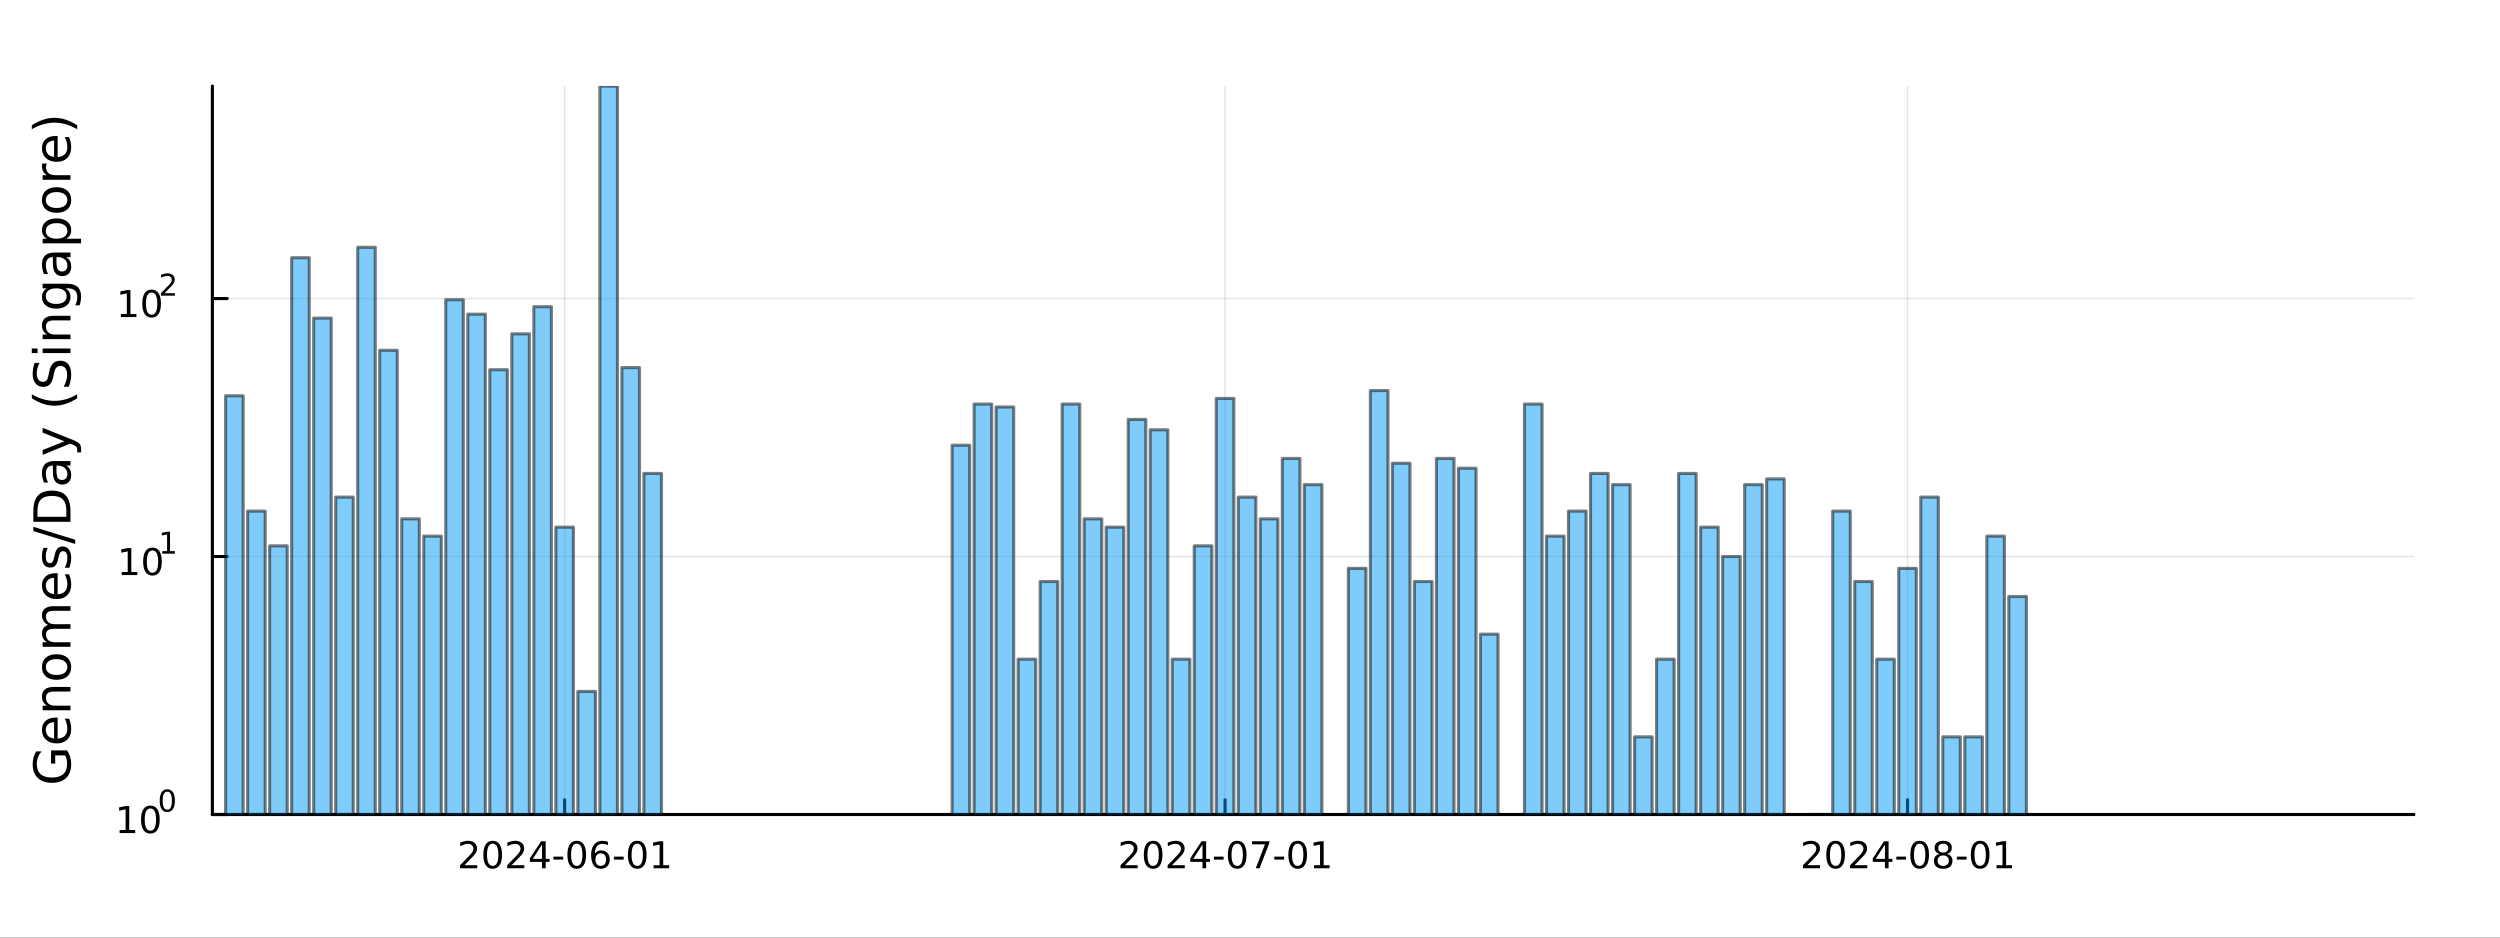 <?xml version="1.0" encoding="utf-8"?>
<svg xmlns="http://www.w3.org/2000/svg" xmlns:xlink="http://www.w3.org/1999/xlink" width="800" height="300" viewBox="0 0 3200 1200">
<rect x="0" y="0" width="3200" height="1200" fill="#333333" stroke="none"/>
<defs>
  <clipPath id="clip820">
    <rect x="0" y="0" width="3200" height="1200"/>
  </clipPath>
</defs>
<path clip-path="url(#clip820)" d="M0 1200 L3200 1200 L3200 0 L0 0  Z" fill="#ffffff" fill-rule="evenodd" fill-opacity="1"/>
<defs>
  <clipPath id="clip821">
    <rect x="640" y="0" width="2241" height="1200"/>
  </clipPath>
</defs>
<path clip-path="url(#clip820)" d="M271.839 1042.58 L3089.76 1042.58 L3089.76 110.236 L271.839 110.236  Z" fill="#ffffff" fill-rule="evenodd" fill-opacity="1"/>
<defs>
  <clipPath id="clip822">
    <rect x="271" y="110" width="2819" height="933"/>
  </clipPath>
</defs>
<polyline clip-path="url(#clip822)" style="stroke:#000000; stroke-linecap:round; stroke-linejoin:round; stroke-width:2; stroke-opacity:0.1; fill:none" points="722.707,1042.58 722.707,110.236 "/>
<polyline clip-path="url(#clip822)" style="stroke:#000000; stroke-linecap:round; stroke-linejoin:round; stroke-width:2; stroke-opacity:0.1; fill:none" points="1568.08,1042.58 1568.08,110.236 "/>
<polyline clip-path="url(#clip822)" style="stroke:#000000; stroke-linecap:round; stroke-linejoin:round; stroke-width:2; stroke-opacity:0.1; fill:none" points="2441.64,1042.58 2441.64,110.236 "/>
<polyline clip-path="url(#clip820)" style="stroke:#000000; stroke-linecap:round; stroke-linejoin:round; stroke-width:4; stroke-opacity:1; fill:none" points="271.839,1042.58 3089.76,1042.58 "/>
<polyline clip-path="url(#clip820)" style="stroke:#000000; stroke-linecap:round; stroke-linejoin:round; stroke-width:4; stroke-opacity:1; fill:none" points="722.707,1042.58 722.707,1023.68 "/>
<polyline clip-path="url(#clip820)" style="stroke:#000000; stroke-linecap:round; stroke-linejoin:round; stroke-width:4; stroke-opacity:1; fill:none" points="1568.08,1042.58 1568.08,1023.68 "/>
<polyline clip-path="url(#clip820)" style="stroke:#000000; stroke-linecap:round; stroke-linejoin:round; stroke-width:4; stroke-opacity:1; fill:none" points="2441.64,1042.58 2441.64,1023.68 "/>
<path clip-path="url(#clip820)" d="M594.502 1107.44 L610.821 1107.44 L610.821 1111.38 L588.877 1111.38 L588.877 1107.44 Q591.539 1104.69 596.122 1100.06 Q600.729 1095.4 601.909 1094.06 Q604.155 1091.54 605.034 1089.8 Q605.937 1088.04 605.937 1086.35 Q605.937 1083.6 603.993 1081.86 Q602.071 1080.13 598.969 1080.13 Q596.77 1080.13 594.317 1080.89 Q591.886 1081.65 589.108 1083.2 L589.108 1078.48 Q591.932 1077.35 594.386 1076.77 Q596.84 1076.19 598.877 1076.19 Q604.247 1076.19 607.442 1078.88 Q610.636 1081.56 610.636 1086.05 Q610.636 1088.18 609.826 1090.1 Q609.039 1092 606.932 1094.59 Q606.354 1095.26 603.252 1098.48 Q600.15 1101.68 594.502 1107.44 Z" fill="#000000" fill-rule="nonzero" fill-opacity="1" /><path clip-path="url(#clip820)" d="M630.636 1079.89 Q627.025 1079.89 625.196 1083.46 Q623.391 1087 623.391 1094.13 Q623.391 1101.24 625.196 1104.8 Q627.025 1108.34 630.636 1108.34 Q634.27 1108.34 636.076 1104.8 Q637.904 1101.24 637.904 1094.13 Q637.904 1087 636.076 1083.46 Q634.27 1079.89 630.636 1079.89 M630.636 1076.19 Q636.446 1076.19 639.502 1080.8 Q642.58 1085.38 642.58 1094.13 Q642.58 1102.86 639.502 1107.46 Q636.446 1112.05 630.636 1112.05 Q624.826 1112.05 621.747 1107.46 Q618.691 1102.86 618.691 1094.13 Q618.691 1085.38 621.747 1080.8 Q624.826 1076.19 630.636 1076.19 Z" fill="#000000" fill-rule="nonzero" fill-opacity="1" /><path clip-path="url(#clip820)" d="M654.826 1107.44 L671.145 1107.44 L671.145 1111.38 L649.201 1111.38 L649.201 1107.44 Q651.863 1104.69 656.446 1100.06 Q661.052 1095.4 662.233 1094.06 Q664.478 1091.54 665.358 1089.8 Q666.261 1088.04 666.261 1086.35 Q666.261 1083.6 664.316 1081.86 Q662.395 1080.13 659.293 1080.13 Q657.094 1080.13 654.64 1080.89 Q652.21 1081.65 649.432 1083.2 L649.432 1078.48 Q652.256 1077.35 654.71 1076.77 Q657.164 1076.19 659.201 1076.19 Q664.571 1076.19 667.765 1078.88 Q670.96 1081.56 670.96 1086.05 Q670.96 1088.18 670.15 1090.1 Q669.363 1092 667.256 1094.59 Q666.677 1095.26 663.576 1098.48 Q660.474 1101.68 654.826 1107.44 Z" fill="#000000" fill-rule="nonzero" fill-opacity="1" /><path clip-path="url(#clip820)" d="M693.807 1080.89 L682.001 1099.34 L693.807 1099.34 L693.807 1080.89 M692.58 1076.82 L698.46 1076.82 L698.46 1099.34 L703.39 1099.34 L703.39 1103.23 L698.46 1103.23 L698.46 1111.38 L693.807 1111.38 L693.807 1103.23 L678.205 1103.23 L678.205 1098.71 L692.58 1076.82 Z" fill="#000000" fill-rule="nonzero" fill-opacity="1" /><path clip-path="url(#clip820)" d="M708.367 1096.49 L720.844 1096.49 L720.844 1100.29 L708.367 1100.29 L708.367 1096.49 Z" fill="#000000" fill-rule="nonzero" fill-opacity="1" /><path clip-path="url(#clip820)" d="M738.228 1079.89 Q734.617 1079.89 732.788 1083.46 Q730.983 1087 730.983 1094.13 Q730.983 1101.24 732.788 1104.8 Q734.617 1108.34 738.228 1108.34 Q741.862 1108.34 743.668 1104.8 Q745.496 1101.24 745.496 1094.13 Q745.496 1087 743.668 1083.46 Q741.862 1079.89 738.228 1079.89 M738.228 1076.19 Q744.038 1076.19 747.094 1080.8 Q750.172 1085.38 750.172 1094.13 Q750.172 1102.86 747.094 1107.46 Q744.038 1112.05 738.228 1112.05 Q732.418 1112.05 729.339 1107.46 Q726.284 1102.86 726.284 1094.13 Q726.284 1085.38 729.339 1080.8 Q732.418 1076.19 738.228 1076.19 Z" fill="#000000" fill-rule="nonzero" fill-opacity="1" /><path clip-path="url(#clip820)" d="M768.968 1092.23 Q765.82 1092.23 763.968 1094.39 Q762.14 1096.54 762.14 1100.29 Q762.14 1104.01 763.968 1106.19 Q765.82 1108.34 768.968 1108.34 Q772.117 1108.34 773.945 1106.19 Q775.797 1104.01 775.797 1100.29 Q775.797 1096.54 773.945 1094.39 Q772.117 1092.23 768.968 1092.23 M778.251 1077.58 L778.251 1081.84 Q776.492 1081.01 774.686 1080.57 Q772.904 1080.13 771.144 1080.13 Q766.515 1080.13 764.061 1083.25 Q761.631 1086.38 761.283 1092.7 Q762.649 1090.68 764.709 1089.62 Q766.769 1088.53 769.246 1088.53 Q774.455 1088.53 777.464 1091.7 Q780.496 1094.85 780.496 1100.29 Q780.496 1105.61 777.348 1108.83 Q774.2 1112.05 768.968 1112.05 Q762.973 1112.05 759.802 1107.46 Q756.631 1102.86 756.631 1094.13 Q756.631 1085.94 760.519 1081.07 Q764.408 1076.19 770.959 1076.19 Q772.718 1076.19 774.501 1076.54 Q776.306 1076.89 778.251 1077.58 Z" fill="#000000" fill-rule="nonzero" fill-opacity="1" /><path clip-path="url(#clip820)" d="M785.797 1096.49 L798.274 1096.49 L798.274 1100.29 L785.797 1100.29 L785.797 1096.49 Z" fill="#000000" fill-rule="nonzero" fill-opacity="1" /><path clip-path="url(#clip820)" d="M815.658 1079.89 Q812.047 1079.89 810.218 1083.46 Q808.413 1087 808.413 1094.13 Q808.413 1101.24 810.218 1104.8 Q812.047 1108.34 815.658 1108.34 Q819.292 1108.34 821.098 1104.8 Q822.927 1101.24 822.927 1094.13 Q822.927 1087 821.098 1083.46 Q819.292 1079.89 815.658 1079.89 M815.658 1076.19 Q821.468 1076.19 824.524 1080.8 Q827.602 1085.38 827.602 1094.13 Q827.602 1102.86 824.524 1107.46 Q821.468 1112.05 815.658 1112.05 Q809.848 1112.05 806.769 1107.46 Q803.714 1102.86 803.714 1094.13 Q803.714 1085.38 806.769 1080.8 Q809.848 1076.19 815.658 1076.19 Z" fill="#000000" fill-rule="nonzero" fill-opacity="1" /><path clip-path="url(#clip820)" d="M836.63 1107.44 L844.269 1107.44 L844.269 1081.07 L835.959 1082.74 L835.959 1078.48 L844.223 1076.82 L848.899 1076.82 L848.899 1107.44 L856.537 1107.44 L856.537 1111.38 L836.63 1111.38 L836.63 1107.44 Z" fill="#000000" fill-rule="nonzero" fill-opacity="1" /><path clip-path="url(#clip820)" d="M1439.88 1107.44 L1456.2 1107.44 L1456.2 1111.38 L1434.25 1111.38 L1434.25 1107.44 Q1436.92 1104.69 1441.5 1100.06 Q1446.11 1095.4 1447.29 1094.06 Q1449.53 1091.54 1450.41 1089.8 Q1451.31 1088.04 1451.31 1086.35 Q1451.31 1083.6 1449.37 1081.86 Q1447.45 1080.13 1444.35 1080.13 Q1442.15 1080.13 1439.69 1080.89 Q1437.26 1081.65 1434.49 1083.2 L1434.49 1078.48 Q1437.31 1077.35 1439.76 1076.77 Q1442.22 1076.19 1444.25 1076.19 Q1449.62 1076.19 1452.82 1078.88 Q1456.01 1081.56 1456.01 1086.05 Q1456.01 1088.18 1455.2 1090.1 Q1454.42 1092 1452.31 1094.59 Q1451.73 1095.26 1448.63 1098.48 Q1445.53 1101.68 1439.88 1107.44 Z" fill="#000000" fill-rule="nonzero" fill-opacity="1" /><path clip-path="url(#clip820)" d="M1476.01 1079.89 Q1472.4 1079.89 1470.57 1083.46 Q1468.77 1087 1468.77 1094.13 Q1468.77 1101.24 1470.57 1104.8 Q1472.4 1108.34 1476.01 1108.34 Q1479.65 1108.34 1481.45 1104.8 Q1483.28 1101.24 1483.28 1094.13 Q1483.28 1087 1481.45 1083.46 Q1479.65 1079.89 1476.01 1079.89 M1476.01 1076.19 Q1481.82 1076.19 1484.88 1080.8 Q1487.96 1085.38 1487.96 1094.13 Q1487.96 1102.86 1484.88 1107.46 Q1481.82 1112.05 1476.01 1112.05 Q1470.2 1112.05 1467.12 1107.46 Q1464.07 1102.86 1464.07 1094.13 Q1464.07 1085.38 1467.12 1080.8 Q1470.2 1076.19 1476.01 1076.19 Z" fill="#000000" fill-rule="nonzero" fill-opacity="1" /><path clip-path="url(#clip820)" d="M1500.2 1107.44 L1516.52 1107.44 L1516.52 1111.38 L1494.58 1111.38 L1494.58 1107.44 Q1497.24 1104.69 1501.82 1100.06 Q1506.43 1095.4 1507.61 1094.06 Q1509.86 1091.54 1510.74 1089.8 Q1511.64 1088.04 1511.64 1086.35 Q1511.64 1083.6 1509.69 1081.86 Q1507.77 1080.13 1504.67 1080.13 Q1502.47 1080.13 1500.02 1080.89 Q1497.59 1081.65 1494.81 1083.2 L1494.81 1078.48 Q1497.63 1077.35 1500.09 1076.77 Q1502.54 1076.19 1504.58 1076.19 Q1509.95 1076.19 1513.14 1078.88 Q1516.34 1081.56 1516.34 1086.05 Q1516.34 1088.18 1515.53 1090.1 Q1514.74 1092 1512.63 1094.59 Q1512.05 1095.26 1508.95 1098.48 Q1505.85 1101.68 1500.2 1107.44 Z" fill="#000000" fill-rule="nonzero" fill-opacity="1" /><path clip-path="url(#clip820)" d="M1539.18 1080.89 L1527.38 1099.34 L1539.18 1099.34 L1539.18 1080.89 M1537.96 1076.82 L1543.84 1076.82 L1543.84 1099.34 L1548.77 1099.34 L1548.77 1103.23 L1543.84 1103.23 L1543.84 1111.38 L1539.18 1111.38 L1539.18 1103.23 L1523.58 1103.23 L1523.58 1098.71 L1537.96 1076.82 Z" fill="#000000" fill-rule="nonzero" fill-opacity="1" /><path clip-path="url(#clip820)" d="M1553.74 1096.49 L1566.22 1096.49 L1566.22 1100.29 L1553.74 1100.29 L1553.74 1096.49 Z" fill="#000000" fill-rule="nonzero" fill-opacity="1" /><path clip-path="url(#clip820)" d="M1583.61 1079.89 Q1579.99 1079.89 1578.17 1083.46 Q1576.36 1087 1576.36 1094.13 Q1576.36 1101.24 1578.17 1104.8 Q1579.99 1108.34 1583.61 1108.34 Q1587.24 1108.34 1589.05 1104.8 Q1590.87 1101.24 1590.87 1094.13 Q1590.87 1087 1589.05 1083.46 Q1587.24 1079.89 1583.61 1079.89 M1583.61 1076.19 Q1589.42 1076.19 1592.47 1080.8 Q1595.55 1085.38 1595.55 1094.13 Q1595.55 1102.86 1592.47 1107.46 Q1589.42 1112.05 1583.61 1112.05 Q1577.8 1112.05 1574.72 1107.46 Q1571.66 1102.86 1571.66 1094.13 Q1571.66 1085.38 1574.72 1080.8 Q1577.8 1076.19 1583.61 1076.19 Z" fill="#000000" fill-rule="nonzero" fill-opacity="1" /><path clip-path="url(#clip820)" d="M1602.59 1076.82 L1624.81 1076.82 L1624.81 1078.81 L1612.26 1111.38 L1607.38 1111.38 L1619.18 1080.75 L1602.59 1080.75 L1602.59 1076.82 Z" fill="#000000" fill-rule="nonzero" fill-opacity="1" /><path clip-path="url(#clip820)" d="M1631.17 1096.49 L1643.65 1096.49 L1643.65 1100.29 L1631.17 1100.29 L1631.17 1096.49 Z" fill="#000000" fill-rule="nonzero" fill-opacity="1" /><path clip-path="url(#clip820)" d="M1661.04 1079.89 Q1657.42 1079.89 1655.6 1083.46 Q1653.79 1087 1653.79 1094.13 Q1653.79 1101.24 1655.6 1104.8 Q1657.42 1108.34 1661.04 1108.34 Q1664.67 1108.34 1666.48 1104.8 Q1668.3 1101.24 1668.3 1094.13 Q1668.3 1087 1666.48 1083.46 Q1664.67 1079.89 1661.04 1079.89 M1661.04 1076.19 Q1666.85 1076.19 1669.9 1080.8 Q1672.98 1085.38 1672.98 1094.13 Q1672.98 1102.86 1669.9 1107.46 Q1666.85 1112.05 1661.04 1112.05 Q1655.23 1112.05 1652.15 1107.46 Q1649.09 1102.86 1649.09 1094.13 Q1649.09 1085.38 1652.15 1080.8 Q1655.23 1076.19 1661.04 1076.19 Z" fill="#000000" fill-rule="nonzero" fill-opacity="1" /><path clip-path="url(#clip820)" d="M1682.01 1107.44 L1689.65 1107.44 L1689.65 1081.07 L1681.34 1082.74 L1681.34 1078.48 L1689.6 1076.82 L1694.28 1076.82 L1694.28 1107.44 L1701.91 1107.44 L1701.91 1111.38 L1682.01 1111.38 L1682.01 1107.44 Z" fill="#000000" fill-rule="nonzero" fill-opacity="1" /><path clip-path="url(#clip820)" d="M2313.44 1107.44 L2329.76 1107.44 L2329.76 1111.38 L2307.81 1111.38 L2307.81 1107.44 Q2310.47 1104.69 2315.06 1100.06 Q2319.66 1095.4 2320.84 1094.06 Q2323.09 1091.54 2323.97 1089.8 Q2324.87 1088.04 2324.87 1086.35 Q2324.87 1083.6 2322.93 1081.86 Q2321.01 1080.13 2317.9 1080.13 Q2315.7 1080.13 2313.25 1080.89 Q2310.82 1081.65 2308.04 1083.2 L2308.04 1078.48 Q2310.87 1077.35 2313.32 1076.77 Q2315.77 1076.19 2317.81 1076.19 Q2323.18 1076.19 2326.38 1078.88 Q2329.57 1081.56 2329.57 1086.05 Q2329.57 1088.18 2328.76 1090.1 Q2327.97 1092 2325.87 1094.59 Q2325.29 1095.26 2322.19 1098.48 Q2319.08 1101.68 2313.44 1107.44 Z" fill="#000000" fill-rule="nonzero" fill-opacity="1" /><path clip-path="url(#clip820)" d="M2349.57 1079.89 Q2345.96 1079.89 2344.13 1083.46 Q2342.32 1087 2342.32 1094.13 Q2342.32 1101.24 2344.13 1104.8 Q2345.96 1108.34 2349.57 1108.34 Q2353.2 1108.34 2355.01 1104.8 Q2356.84 1101.24 2356.84 1094.13 Q2356.84 1087 2355.01 1083.46 Q2353.2 1079.89 2349.57 1079.89 M2349.57 1076.19 Q2355.38 1076.19 2358.44 1080.8 Q2361.51 1085.38 2361.51 1094.13 Q2361.51 1102.86 2358.44 1107.46 Q2355.38 1112.05 2349.57 1112.05 Q2343.76 1112.05 2340.68 1107.46 Q2337.63 1102.86 2337.63 1094.13 Q2337.63 1085.38 2340.68 1080.8 Q2343.76 1076.19 2349.57 1076.19 Z" fill="#000000" fill-rule="nonzero" fill-opacity="1" /><path clip-path="url(#clip820)" d="M2373.76 1107.44 L2390.08 1107.44 L2390.08 1111.38 L2368.13 1111.38 L2368.13 1107.44 Q2370.8 1104.69 2375.38 1100.06 Q2379.99 1095.4 2381.17 1094.06 Q2383.41 1091.54 2384.29 1089.8 Q2385.19 1088.04 2385.19 1086.35 Q2385.19 1083.6 2383.25 1081.86 Q2381.33 1080.13 2378.23 1080.13 Q2376.03 1080.13 2373.57 1080.89 Q2371.14 1081.65 2368.37 1083.2 L2368.37 1078.48 Q2371.19 1077.35 2373.64 1076.77 Q2376.1 1076.19 2378.13 1076.19 Q2383.5 1076.19 2386.7 1078.88 Q2389.89 1081.56 2389.89 1086.05 Q2389.89 1088.18 2389.08 1090.1 Q2388.3 1092 2386.19 1094.59 Q2385.61 1095.26 2382.51 1098.48 Q2379.41 1101.68 2373.76 1107.44 Z" fill="#000000" fill-rule="nonzero" fill-opacity="1" /><path clip-path="url(#clip820)" d="M2412.74 1080.89 L2400.94 1099.34 L2412.74 1099.34 L2412.74 1080.89 M2411.51 1076.82 L2417.39 1076.82 L2417.39 1099.34 L2422.32 1099.34 L2422.32 1103.23 L2417.39 1103.23 L2417.39 1111.38 L2412.74 1111.38 L2412.74 1103.23 L2397.14 1103.23 L2397.14 1098.71 L2411.51 1076.82 Z" fill="#000000" fill-rule="nonzero" fill-opacity="1" /><path clip-path="url(#clip820)" d="M2427.3 1096.49 L2439.78 1096.49 L2439.78 1100.29 L2427.3 1100.29 L2427.3 1096.49 Z" fill="#000000" fill-rule="nonzero" fill-opacity="1" /><path clip-path="url(#clip820)" d="M2457.16 1079.89 Q2453.55 1079.89 2451.72 1083.46 Q2449.92 1087 2449.92 1094.13 Q2449.92 1101.24 2451.72 1104.8 Q2453.55 1108.34 2457.16 1108.34 Q2460.8 1108.34 2462.6 1104.8 Q2464.43 1101.24 2464.43 1094.13 Q2464.43 1087 2462.6 1083.46 Q2460.8 1079.89 2457.16 1079.89 M2457.16 1076.19 Q2462.97 1076.19 2466.03 1080.8 Q2469.11 1085.38 2469.11 1094.13 Q2469.11 1102.86 2466.03 1107.46 Q2462.97 1112.05 2457.16 1112.05 Q2451.35 1112.05 2448.27 1107.46 Q2445.22 1102.86 2445.22 1094.13 Q2445.22 1085.38 2448.27 1080.8 Q2451.35 1076.19 2457.16 1076.19 Z" fill="#000000" fill-rule="nonzero" fill-opacity="1" /><path clip-path="url(#clip820)" d="M2487.32 1094.96 Q2483.99 1094.96 2482.07 1096.75 Q2480.17 1098.53 2480.17 1101.65 Q2480.17 1104.78 2482.07 1106.56 Q2483.99 1108.34 2487.32 1108.34 Q2490.66 1108.34 2492.58 1106.56 Q2494.5 1104.76 2494.5 1101.65 Q2494.5 1098.53 2492.58 1096.75 Q2490.68 1094.96 2487.32 1094.96 M2482.65 1092.97 Q2479.64 1092.23 2477.95 1090.17 Q2476.28 1088.11 2476.28 1085.15 Q2476.28 1081.01 2479.22 1078.6 Q2482.18 1076.19 2487.32 1076.19 Q2492.49 1076.19 2495.43 1078.6 Q2498.37 1081.01 2498.37 1085.15 Q2498.37 1088.11 2496.68 1090.17 Q2495.01 1092.23 2492.02 1092.97 Q2495.4 1093.76 2497.28 1096.05 Q2499.18 1098.34 2499.18 1101.65 Q2499.18 1106.68 2496.1 1109.36 Q2493.04 1112.05 2487.32 1112.05 Q2481.61 1112.05 2478.53 1109.36 Q2475.47 1106.68 2475.47 1101.65 Q2475.47 1098.34 2477.37 1096.05 Q2479.27 1093.76 2482.65 1092.97 M2480.93 1085.59 Q2480.93 1088.27 2482.6 1089.78 Q2484.29 1091.28 2487.32 1091.28 Q2490.33 1091.28 2492.02 1089.78 Q2493.74 1088.27 2493.74 1085.59 Q2493.74 1082.9 2492.02 1081.4 Q2490.33 1079.89 2487.32 1079.89 Q2484.29 1079.89 2482.6 1081.4 Q2480.93 1082.9 2480.93 1085.59 Z" fill="#000000" fill-rule="nonzero" fill-opacity="1" /><path clip-path="url(#clip820)" d="M2504.73 1096.49 L2517.21 1096.49 L2517.21 1100.29 L2504.73 1100.29 L2504.73 1096.49 Z" fill="#000000" fill-rule="nonzero" fill-opacity="1" /><path clip-path="url(#clip820)" d="M2534.59 1079.89 Q2530.98 1079.89 2529.15 1083.46 Q2527.35 1087 2527.35 1094.13 Q2527.35 1101.24 2529.15 1104.8 Q2530.98 1108.34 2534.59 1108.34 Q2538.23 1108.34 2540.03 1104.8 Q2541.86 1101.24 2541.86 1094.13 Q2541.86 1087 2540.03 1083.46 Q2538.23 1079.89 2534.59 1079.89 M2534.59 1076.19 Q2540.4 1076.19 2543.46 1080.8 Q2546.54 1085.38 2546.54 1094.13 Q2546.54 1102.86 2543.46 1107.46 Q2540.4 1112.05 2534.59 1112.05 Q2528.78 1112.05 2525.7 1107.46 Q2522.65 1102.86 2522.65 1094.13 Q2522.65 1085.38 2525.7 1080.8 Q2528.78 1076.19 2534.59 1076.19 Z" fill="#000000" fill-rule="nonzero" fill-opacity="1" /><path clip-path="url(#clip820)" d="M2555.56 1107.44 L2563.2 1107.44 L2563.2 1081.07 L2554.89 1082.74 L2554.89 1078.48 L2563.16 1076.82 L2567.83 1076.82 L2567.83 1107.44 L2575.47 1107.44 L2575.47 1111.38 L2555.56 1111.38 L2555.56 1107.44 Z" fill="#000000" fill-rule="nonzero" fill-opacity="1" /><polyline clip-path="url(#clip822)" style="stroke:#000000; stroke-linecap:round; stroke-linejoin:round; stroke-width:2; stroke-opacity:0.1; fill:none" points="271.839,1042.58 3089.76,1042.58 "/>
<polyline clip-path="url(#clip822)" style="stroke:#000000; stroke-linecap:round; stroke-linejoin:round; stroke-width:2; stroke-opacity:0.1; fill:none" points="271.839,712.366 3089.76,712.366 "/>
<polyline clip-path="url(#clip822)" style="stroke:#000000; stroke-linecap:round; stroke-linejoin:round; stroke-width:2; stroke-opacity:0.1; fill:none" points="271.839,382.156 3089.76,382.156 "/>
<polyline clip-path="url(#clip820)" style="stroke:#000000; stroke-linecap:round; stroke-linejoin:round; stroke-width:4; stroke-opacity:1; fill:none" points="271.839,1042.58 271.839,110.236 "/>
<polyline clip-path="url(#clip820)" style="stroke:#000000; stroke-linecap:round; stroke-linejoin:round; stroke-width:4; stroke-opacity:1; fill:none" points="271.839,1042.58 290.737,1042.58 "/>
<polyline clip-path="url(#clip820)" style="stroke:#000000; stroke-linecap:round; stroke-linejoin:round; stroke-width:4; stroke-opacity:1; fill:none" points="271.839,712.366 290.737,712.366 "/>
<polyline clip-path="url(#clip820)" style="stroke:#000000; stroke-linecap:round; stroke-linejoin:round; stroke-width:4; stroke-opacity:1; fill:none" points="271.839,382.156 290.737,382.156 "/>
<path clip-path="url(#clip820)" d="M153.134 1062.37 L160.772 1062.37 L160.772 1036 L152.462 1037.67 L152.462 1033.41 L160.726 1031.74 L165.402 1031.74 L165.402 1062.37 L173.041 1062.37 L173.041 1066.3 L153.134 1066.3 L153.134 1062.37 Z" fill="#000000" fill-rule="nonzero" fill-opacity="1" /><path clip-path="url(#clip820)" d="M192.485 1034.82 Q188.874 1034.82 187.045 1038.39 Q185.24 1041.93 185.24 1049.06 Q185.24 1056.16 187.045 1059.73 Q188.874 1063.27 192.485 1063.27 Q196.119 1063.27 197.925 1059.73 Q199.754 1056.16 199.754 1049.06 Q199.754 1041.93 197.925 1038.39 Q196.119 1034.82 192.485 1034.82 M192.485 1031.12 Q198.295 1031.12 201.351 1035.72 Q204.43 1040.31 204.43 1049.06 Q204.43 1057.78 201.351 1062.39 Q198.295 1066.97 192.485 1066.97 Q186.675 1066.97 183.596 1062.39 Q180.541 1057.78 180.541 1049.06 Q180.541 1040.31 183.596 1035.72 Q186.675 1031.12 192.485 1031.12 Z" fill="#000000" fill-rule="nonzero" fill-opacity="1" /><path clip-path="url(#clip820)" d="M214.134 1013.31 Q211.2 1013.31 209.715 1016.21 Q208.248 1019.09 208.248 1024.88 Q208.248 1030.66 209.715 1033.55 Q211.2 1036.43 214.134 1036.43 Q217.087 1036.43 218.554 1033.55 Q220.04 1030.66 220.04 1024.88 Q220.04 1019.09 218.554 1016.21 Q217.087 1013.31 214.134 1013.31 M214.134 1010.31 Q218.855 1010.31 221.338 1014.05 Q223.839 1017.77 223.839 1024.88 Q223.839 1031.97 221.338 1035.71 Q218.855 1039.44 214.134 1039.44 Q209.414 1039.44 206.912 1035.71 Q204.43 1031.97 204.43 1024.88 Q204.43 1017.77 206.912 1014.05 Q209.414 1010.31 214.134 1010.31 Z" fill="#000000" fill-rule="nonzero" fill-opacity="1" /><path clip-path="url(#clip820)" d="M155.823 732.158 L163.462 732.158 L163.462 705.793 L155.152 707.459 L155.152 703.2 L163.416 701.533 L168.092 701.533 L168.092 732.158 L175.73 732.158 L175.73 736.093 L155.823 736.093 L155.823 732.158 Z" fill="#000000" fill-rule="nonzero" fill-opacity="1" /><path clip-path="url(#clip820)" d="M195.175 704.612 Q191.564 704.612 189.735 708.177 Q187.929 711.718 187.929 718.848 Q187.929 725.954 189.735 729.519 Q191.564 733.061 195.175 733.061 Q198.809 733.061 200.615 729.519 Q202.443 725.954 202.443 718.848 Q202.443 711.718 200.615 708.177 Q198.809 704.612 195.175 704.612 M195.175 700.908 Q200.985 700.908 204.04 705.515 Q207.119 710.098 207.119 718.848 Q207.119 727.575 204.04 732.181 Q200.985 736.765 195.175 736.765 Q189.365 736.765 186.286 732.181 Q183.23 727.575 183.23 718.848 Q183.23 710.098 186.286 705.515 Q189.365 700.908 195.175 700.908 Z" fill="#000000" fill-rule="nonzero" fill-opacity="1" /><path clip-path="url(#clip820)" d="M207.665 705.486 L213.871 705.486 L213.871 684.064 L207.119 685.418 L207.119 681.957 L213.833 680.603 L217.633 680.603 L217.633 705.486 L223.839 705.486 L223.839 708.683 L207.665 708.683 L207.665 705.486 Z" fill="#000000" fill-rule="nonzero" fill-opacity="1" /><path clip-path="url(#clip820)" d="M154.713 401.948 L162.352 401.948 L162.352 375.583 L154.042 377.249 L154.042 372.99 L162.306 371.323 L166.982 371.323 L166.982 401.948 L174.621 401.948 L174.621 405.883 L154.713 405.883 L154.713 401.948 Z" fill="#000000" fill-rule="nonzero" fill-opacity="1" /><path clip-path="url(#clip820)" d="M194.065 374.402 Q190.454 374.402 188.625 377.967 Q186.82 381.508 186.82 388.638 Q186.82 395.744 188.625 399.309 Q190.454 402.851 194.065 402.851 Q197.699 402.851 199.505 399.309 Q201.334 395.744 201.334 388.638 Q201.334 381.508 199.505 377.967 Q197.699 374.402 194.065 374.402 M194.065 370.698 Q199.875 370.698 202.931 375.305 Q206.009 379.888 206.009 388.638 Q206.009 397.365 202.931 401.971 Q199.875 406.555 194.065 406.555 Q188.255 406.555 185.176 401.971 Q182.121 397.365 182.121 388.638 Q182.121 379.888 185.176 375.305 Q188.255 370.698 194.065 370.698 Z" fill="#000000" fill-rule="nonzero" fill-opacity="1" /><path clip-path="url(#clip820)" d="M210.58 375.276 L223.839 375.276 L223.839 378.473 L206.009 378.473 L206.009 375.276 Q208.172 373.037 211.896 369.276 Q215.639 365.496 216.598 364.405 Q218.423 362.355 219.137 360.944 Q219.871 359.515 219.871 358.142 Q219.871 355.904 218.291 354.493 Q216.73 353.082 214.21 353.082 Q212.423 353.082 210.429 353.703 Q208.454 354.324 206.198 355.584 L206.198 351.747 Q208.492 350.825 210.486 350.355 Q212.479 349.885 214.134 349.885 Q218.498 349.885 221.093 352.067 Q223.689 354.248 223.689 357.897 Q223.689 359.627 223.03 361.189 Q222.391 362.731 220.68 364.837 Q220.209 365.383 217.689 367.997 Q215.169 370.592 210.58 375.276 Z" fill="#000000" fill-rule="nonzero" fill-opacity="1" /><path clip-path="url(#clip820)" d="M83.427 966.878 L70.664 966.878 L70.664 977.382 L65.38 977.382 L65.38 960.513 L85.782 960.513 Q88.424 964.237 89.793 968.724 Q91.129 973.212 91.129 978.305 Q91.129 989.445 84.636 995.747 Q78.111 1002.02 66.494 1002.02 Q54.845 1002.02 48.352 995.747 Q41.827 989.445 41.827 978.305 Q41.827 973.658 42.973 969.488 Q44.119 965.287 46.347 961.754 L53.19 961.754 Q50.166 965.319 48.638 969.329 Q47.11 973.34 47.11 977.764 Q47.11 986.485 51.98 990.877 Q56.85 995.238 66.494 995.238 Q76.106 995.238 80.976 990.877 Q85.846 986.485 85.846 977.764 Q85.846 974.358 85.273 971.685 Q84.668 969.011 83.427 966.878 Z" fill="#000000" fill-rule="nonzero" fill-opacity="1" /><path clip-path="url(#clip820)" d="M70.918 918.531 L73.783 918.531 L73.783 945.458 Q79.83 945.076 83.013 941.829 Q86.164 938.551 86.164 932.726 Q86.164 929.353 85.337 926.202 Q84.509 923.019 82.854 919.9 L88.392 919.9 Q89.729 923.051 90.429 926.361 Q91.129 929.671 91.129 933.077 Q91.129 941.607 86.164 946.604 Q81.199 951.569 72.732 951.569 Q63.98 951.569 58.855 946.858 Q53.699 942.116 53.699 934.095 Q53.699 926.902 58.346 922.732 Q62.961 918.531 70.918 918.531 M69.2 924.387 Q64.393 924.451 61.529 927.093 Q58.664 929.703 58.664 934.031 Q58.664 938.933 61.433 941.893 Q64.202 944.821 69.231 945.267 L69.2 924.387 Z" fill="#000000" fill-rule="nonzero" fill-opacity="1" /><path clip-path="url(#clip820)" d="M68.69 879.286 L90.206 879.286 L90.206 885.143 L68.881 885.143 Q63.82 885.143 61.306 887.116 Q58.791 889.089 58.791 893.036 Q58.791 897.779 61.815 900.516 Q64.839 903.253 70.059 903.253 L90.206 903.253 L90.206 909.141 L54.558 909.141 L54.558 903.253 L60.096 903.253 Q56.882 901.153 55.29 898.32 Q53.699 895.455 53.699 891.731 Q53.699 885.588 57.518 882.437 Q61.306 879.286 68.69 879.286 Z" fill="#000000" fill-rule="nonzero" fill-opacity="1" /><path clip-path="url(#clip820)" d="M58.664 853.792 Q58.664 858.502 62.356 861.24 Q66.017 863.977 72.414 863.977 Q78.812 863.977 82.504 861.271 Q86.164 858.534 86.164 853.792 Q86.164 849.113 82.472 846.376 Q78.78 843.638 72.414 843.638 Q66.08 843.638 62.388 846.376 Q58.664 849.113 58.664 853.792 M53.699 853.792 Q53.699 846.153 58.664 841.792 Q63.63 837.432 72.414 837.432 Q81.167 837.432 86.164 841.792 Q91.129 846.153 91.129 853.792 Q91.129 861.462 86.164 865.823 Q81.167 870.152 72.414 870.152 Q63.63 870.152 58.664 865.823 Q53.699 861.462 53.699 853.792 Z" fill="#000000" fill-rule="nonzero" fill-opacity="1" /><path clip-path="url(#clip820)" d="M61.401 799.97 Q57.455 797.773 55.577 794.718 Q53.699 791.662 53.699 787.525 Q53.699 781.955 57.614 778.931 Q61.497 775.907 68.69 775.907 L90.206 775.907 L90.206 781.796 L68.881 781.796 Q63.757 781.796 61.274 783.61 Q58.791 785.424 58.791 789.148 Q58.791 793.699 61.815 796.341 Q64.839 798.983 70.059 798.983 L90.206 798.983 L90.206 804.871 L68.881 804.871 Q63.725 804.871 61.274 806.685 Q58.791 808.5 58.791 812.287 Q58.791 816.775 61.847 819.417 Q64.871 822.059 70.059 822.059 L90.206 822.059 L90.206 827.947 L54.558 827.947 L54.558 822.059 L60.096 822.059 Q56.818 820.053 55.259 817.252 Q53.699 814.452 53.699 810.6 Q53.699 806.717 55.672 804.012 Q57.646 801.275 61.401 799.97 Z" fill="#000000" fill-rule="nonzero" fill-opacity="1" /><path clip-path="url(#clip820)" d="M70.918 733.734 L73.783 733.734 L73.783 760.661 Q79.83 760.279 83.013 757.033 Q86.164 753.755 86.164 747.93 Q86.164 744.556 85.337 741.405 Q84.509 738.222 82.854 735.103 L88.392 735.103 Q89.729 738.254 90.429 741.564 Q91.129 744.874 91.129 748.28 Q91.129 756.81 86.164 761.807 Q81.199 766.772 72.732 766.772 Q63.98 766.772 58.855 762.062 Q53.699 757.319 53.699 749.299 Q53.699 742.105 58.346 737.936 Q62.961 733.734 70.918 733.734 M69.2 739.591 Q64.393 739.655 61.529 742.296 Q58.664 744.906 58.664 749.235 Q58.664 754.137 61.433 757.097 Q64.202 760.025 69.231 760.47 L69.2 739.591 Z" fill="#000000" fill-rule="nonzero" fill-opacity="1" /><path clip-path="url(#clip820)" d="M55.609 701.397 L61.147 701.397 Q59.874 703.879 59.237 706.553 Q58.601 709.226 58.601 712.091 Q58.601 716.452 59.937 718.648 Q61.274 720.812 63.948 720.812 Q65.985 720.812 67.162 719.252 Q68.308 717.693 69.359 712.982 L69.804 710.977 Q71.141 704.739 73.592 702.129 Q76.011 699.487 80.371 699.487 Q85.337 699.487 88.233 703.434 Q91.129 707.349 91.129 714.224 Q91.129 717.088 90.556 720.207 Q90.015 723.295 88.901 726.732 L82.854 726.732 Q84.541 723.486 85.4 720.335 Q86.228 717.184 86.228 714.096 Q86.228 709.959 84.827 707.731 Q83.395 705.503 80.817 705.503 Q78.43 705.503 77.157 707.126 Q75.883 708.717 74.706 714.16 L74.228 716.197 Q73.082 721.64 70.727 724.059 Q68.34 726.478 64.202 726.478 Q59.173 726.478 56.436 722.913 Q53.699 719.348 53.699 712.791 Q53.699 709.545 54.176 706.68 Q54.654 703.816 55.609 701.397 Z" fill="#000000" fill-rule="nonzero" fill-opacity="1" /><path clip-path="url(#clip820)" d="M42.686 679.753 L42.686 674.342 L96.254 690.893 L96.254 696.304 L42.686 679.753 Z" fill="#000000" fill-rule="nonzero" fill-opacity="1" /><path clip-path="url(#clip820)" d="M47.97 661.515 L84.923 661.515 L84.923 653.749 Q84.923 643.914 80.467 639.363 Q76.011 634.78 66.398 634.78 Q56.85 634.78 52.426 639.363 Q47.97 643.914 47.97 653.749 L47.97 661.515 M42.686 667.945 L42.686 654.736 Q42.686 640.922 48.447 634.461 Q54.176 628 66.398 628 Q78.684 628 84.445 634.493 Q90.206 640.986 90.206 654.736 L90.206 667.945 L42.686 667.945 Z" fill="#000000" fill-rule="nonzero" fill-opacity="1" /><path clip-path="url(#clip820)" d="M72.287 601.805 Q72.287 608.903 73.91 611.64 Q75.533 614.377 79.448 614.377 Q82.567 614.377 84.413 612.34 Q86.228 610.272 86.228 606.739 Q86.228 601.869 82.79 598.941 Q79.321 595.981 73.592 595.981 L72.287 595.981 L72.287 601.805 M69.868 590.124 L90.206 590.124 L90.206 595.981 L84.795 595.981 Q88.042 597.986 89.602 600.978 Q91.129 603.969 91.129 608.298 Q91.129 613.773 88.074 617.019 Q84.986 620.234 79.83 620.234 Q73.815 620.234 70.759 616.223 Q67.704 612.181 67.704 604.192 L67.704 595.981 L67.131 595.981 Q63.088 595.981 60.892 598.654 Q58.664 601.296 58.664 606.102 Q58.664 609.158 59.396 612.054 Q60.128 614.95 61.592 617.624 L56.182 617.624 Q54.94 614.409 54.336 611.386 Q53.699 608.362 53.699 605.497 Q53.699 597.763 57.709 593.944 Q61.72 590.124 69.868 590.124 Z" fill="#000000" fill-rule="nonzero" fill-opacity="1" /><path clip-path="url(#clip820)" d="M93.516 563.229 Q99.882 565.712 101.824 568.067 Q103.765 570.422 103.765 574.369 L103.765 579.048 L98.864 579.048 L98.864 575.61 Q98.864 573.191 97.718 571.855 Q96.572 570.518 92.307 568.894 L89.633 567.844 L54.558 582.262 L54.558 576.056 L82.44 564.916 L54.558 553.776 L54.558 547.569 L93.516 563.229 Z" fill="#000000" fill-rule="nonzero" fill-opacity="1" /><path clip-path="url(#clip820)" d="M40.745 504.696 Q48.065 508.961 55.227 511.03 Q62.388 513.099 69.74 513.099 Q77.093 513.099 84.318 511.03 Q91.511 508.929 98.8 504.696 L98.8 509.789 Q91.32 514.563 84.095 516.95 Q76.87 519.306 69.74 519.306 Q62.643 519.306 55.45 516.95 Q48.256 514.595 40.745 509.789 L40.745 504.696 Z" fill="#000000" fill-rule="nonzero" fill-opacity="1" /><path clip-path="url(#clip820)" d="M44.246 464.592 L50.516 464.592 Q48.766 468.253 47.906 471.499 Q47.047 474.746 47.047 477.769 Q47.047 483.021 49.084 485.886 Q51.121 488.718 54.877 488.718 Q58.028 488.718 59.651 486.84 Q61.242 484.931 62.229 479.647 L63.025 475.764 Q64.393 468.571 67.863 465.165 Q71.3 461.728 77.093 461.728 Q84 461.728 87.564 466.375 Q91.129 470.99 91.129 479.934 Q91.129 483.308 90.365 487.127 Q89.602 490.915 88.106 494.989 L81.485 494.989 Q83.681 491.074 84.795 487.318 Q85.909 483.562 85.909 479.934 Q85.909 474.427 83.745 471.435 Q81.581 468.444 77.57 468.444 Q74.069 468.444 72.096 470.608 Q70.123 472.74 69.136 477.642 L68.372 481.557 Q66.94 488.75 63.884 491.965 Q60.828 495.18 55.386 495.18 Q49.084 495.18 45.455 490.755 Q41.827 486.299 41.827 478.501 Q41.827 475.159 42.432 471.69 Q43.036 468.221 44.246 464.592 Z" fill="#000000" fill-rule="nonzero" fill-opacity="1" /><path clip-path="url(#clip820)" d="M54.558 451.956 L54.558 446.1 L90.206 446.1 L90.206 451.956 L54.558 451.956 M40.681 451.956 L40.681 446.1 L48.097 446.1 L48.097 451.956 L40.681 451.956 Z" fill="#000000" fill-rule="nonzero" fill-opacity="1" /><path clip-path="url(#clip820)" d="M68.69 404.214 L90.206 404.214 L90.206 410.07 L68.881 410.07 Q63.82 410.07 61.306 412.043 Q58.791 414.017 58.791 417.964 Q58.791 422.706 61.815 425.443 Q64.839 428.181 70.059 428.181 L90.206 428.181 L90.206 434.069 L54.558 434.069 L54.558 428.181 L60.096 428.181 Q56.882 426.08 55.29 423.247 Q53.699 420.383 53.699 416.659 Q53.699 410.516 57.518 407.365 Q61.306 404.214 68.69 404.214 Z" fill="#000000" fill-rule="nonzero" fill-opacity="1" /><path clip-path="url(#clip820)" d="M71.969 369.075 Q65.603 369.075 62.102 371.717 Q58.601 374.327 58.601 379.069 Q58.601 383.78 62.102 386.421 Q65.603 389.031 71.969 389.031 Q78.302 389.031 81.804 386.421 Q85.305 383.78 85.305 379.069 Q85.305 374.327 81.804 371.717 Q78.302 369.075 71.969 369.075 M85.782 363.218 Q94.885 363.218 99.309 367.261 Q103.765 371.303 103.765 379.642 Q103.765 382.729 103.288 385.467 Q102.842 388.204 101.887 390.782 L96.19 390.782 Q97.591 388.204 98.259 385.689 Q98.927 383.175 98.927 380.565 Q98.927 374.804 95.904 371.939 Q92.912 369.075 86.832 369.075 L83.936 369.075 Q87.087 370.889 88.647 373.722 Q90.206 376.555 90.206 380.501 Q90.206 387.058 85.209 391.068 Q80.212 395.079 71.969 395.079 Q63.693 395.079 58.696 391.068 Q53.699 387.058 53.699 380.501 Q53.699 376.555 55.259 373.722 Q56.818 370.889 59.969 369.075 L54.558 369.075 L54.558 363.218 L85.782 363.218 Z" fill="#000000" fill-rule="nonzero" fill-opacity="1" /><path clip-path="url(#clip820)" d="M72.287 334.955 Q72.287 342.052 73.91 344.79 Q75.533 347.527 79.448 347.527 Q82.567 347.527 84.413 345.49 Q86.228 343.421 86.228 339.888 Q86.228 335.018 82.79 332.09 Q79.321 329.13 73.592 329.13 L72.287 329.13 L72.287 334.955 M69.868 323.274 L90.206 323.274 L90.206 329.13 L84.795 329.13 Q88.042 331.135 89.602 334.127 Q91.129 337.119 91.129 341.448 Q91.129 346.922 88.074 350.169 Q84.986 353.383 79.83 353.383 Q73.815 353.383 70.759 349.373 Q67.704 345.331 67.704 337.342 L67.704 329.13 L67.131 329.13 Q63.088 329.13 60.892 331.804 Q58.664 334.445 58.664 339.252 Q58.664 342.307 59.396 345.204 Q60.128 348.1 61.592 350.774 L56.182 350.774 Q54.94 347.559 54.336 344.535 Q53.699 341.511 53.699 338.647 Q53.699 330.913 57.709 327.093 Q61.72 323.274 69.868 323.274 Z" fill="#000000" fill-rule="nonzero" fill-opacity="1" /><path clip-path="url(#clip820)" d="M84.859 305.545 L103.765 305.545 L103.765 311.433 L54.558 311.433 L54.558 305.545 L59.969 305.545 Q56.786 303.699 55.259 300.898 Q53.699 298.065 53.699 294.151 Q53.699 287.658 58.855 283.615 Q64.011 279.541 72.414 279.541 Q80.817 279.541 85.973 283.615 Q91.129 287.658 91.129 294.151 Q91.129 298.065 89.602 300.898 Q88.042 303.699 84.859 305.545 M72.414 285.621 Q65.953 285.621 62.293 288.294 Q58.601 290.936 58.601 295.583 Q58.601 300.23 62.293 302.903 Q65.953 305.545 72.414 305.545 Q78.875 305.545 82.567 302.903 Q86.228 300.23 86.228 295.583 Q86.228 290.936 82.567 288.294 Q78.875 285.621 72.414 285.621 Z" fill="#000000" fill-rule="nonzero" fill-opacity="1" /><path clip-path="url(#clip820)" d="M58.664 256.02 Q58.664 260.731 62.356 263.468 Q66.017 266.205 72.414 266.205 Q78.812 266.205 82.504 263.5 Q86.164 260.762 86.164 256.02 Q86.164 251.341 82.472 248.604 Q78.78 245.867 72.414 245.867 Q66.08 245.867 62.388 248.604 Q58.664 251.341 58.664 256.02 M53.699 256.02 Q53.699 248.381 58.664 244.021 Q63.63 239.66 72.414 239.66 Q81.167 239.66 86.164 244.021 Q91.129 248.381 91.129 256.02 Q91.129 263.691 86.164 268.051 Q81.167 272.38 72.414 272.38 Q63.63 272.38 58.664 268.051 Q53.699 263.691 53.699 256.02 Z" fill="#000000" fill-rule="nonzero" fill-opacity="1" /><path clip-path="url(#clip820)" d="M60.033 209.296 Q59.46 210.282 59.205 211.46 Q58.919 212.606 58.919 214.006 Q58.919 218.972 62.165 221.645 Q65.38 224.287 71.427 224.287 L90.206 224.287 L90.206 230.175 L54.558 230.175 L54.558 224.287 L60.096 224.287 Q56.85 222.441 55.29 219.481 Q53.699 216.521 53.699 212.288 Q53.699 211.683 53.794 210.951 Q53.858 210.219 54.017 209.328 L60.033 209.296 Z" fill="#000000" fill-rule="nonzero" fill-opacity="1" /><path clip-path="url(#clip820)" d="M70.918 174.093 L73.783 174.093 L73.783 201.02 Q79.83 200.638 83.013 197.392 Q86.164 194.113 86.164 188.289 Q86.164 184.915 85.337 181.764 Q84.509 178.581 82.854 175.462 L88.392 175.462 Q89.729 178.613 90.429 181.923 Q91.129 185.233 91.129 188.639 Q91.129 197.169 86.164 202.166 Q81.199 207.131 72.732 207.131 Q63.98 207.131 58.855 202.421 Q53.699 197.678 53.699 189.657 Q53.699 182.464 58.346 178.295 Q62.961 174.093 70.918 174.093 M69.2 179.95 Q64.393 180.013 61.529 182.655 Q58.664 185.265 58.664 189.594 Q58.664 194.495 61.433 197.455 Q64.202 200.384 69.231 200.829 L69.2 179.95 Z" fill="#000000" fill-rule="nonzero" fill-opacity="1" /><path clip-path="url(#clip820)" d="M40.745 165.404 L40.745 160.312 Q48.256 155.537 55.45 153.182 Q62.643 150.795 69.74 150.795 Q76.87 150.795 84.095 153.182 Q91.32 155.537 98.8 160.312 L98.8 165.404 Q91.511 161.171 84.318 159.102 Q77.093 157.001 69.74 157.001 Q62.388 157.001 55.227 159.102 Q48.065 161.171 40.745 165.404 Z" fill="#000000" fill-rule="nonzero" fill-opacity="1" /><path clip-path="url(#clip822)" d="M288.747 506.563 L288.747 1042.58 L311.29 1042.58 L311.29 506.563 L288.747 506.563 L288.747 506.563  Z" fill="#009af9" fill-rule="evenodd" fill-opacity="0.5"/>
<polyline clip-path="url(#clip822)" style="stroke:#000000; stroke-linecap:round; stroke-linejoin:round; stroke-width:4; stroke-opacity:0.5; fill:none" points="288.747,506.563 288.747,1042.58 311.29,1042.58 311.29,506.563 288.747,506.563 "/>
<path clip-path="url(#clip822)" d="M316.926 654.219 L316.926 1042.58 L339.469 1042.58 L339.469 654.219 L316.926 654.219 L316.926 654.219  Z" fill="#009af9" fill-rule="evenodd" fill-opacity="0.5"/>
<polyline clip-path="url(#clip822)" style="stroke:#000000; stroke-linecap:round; stroke-linejoin:round; stroke-width:4; stroke-opacity:0.5; fill:none" points="316.926,654.219 316.926,1042.58 339.469,1042.58 339.469,654.219 316.926,654.219 "/>
<path clip-path="url(#clip822)" d="M345.105 698.697 L345.105 1042.58 L367.649 1042.58 L367.649 698.697 L345.105 698.697 L345.105 698.697  Z" fill="#009af9" fill-rule="evenodd" fill-opacity="0.5"/>
<polyline clip-path="url(#clip822)" style="stroke:#000000; stroke-linecap:round; stroke-linejoin:round; stroke-width:4; stroke-opacity:0.5; fill:none" points="345.105,698.697 345.105,1042.58 367.649,1042.58 367.649,698.697 345.105,698.697 "/>
<path clip-path="url(#clip822)" d="M373.285 329.863 L373.285 1042.58 L395.828 1042.58 L395.828 329.863 L373.285 329.863 L373.285 329.863  Z" fill="#009af9" fill-rule="evenodd" fill-opacity="0.5"/>
<polyline clip-path="url(#clip822)" style="stroke:#000000; stroke-linecap:round; stroke-linejoin:round; stroke-width:4; stroke-opacity:0.5; fill:none" points="373.285,329.863 373.285,1042.58 395.828,1042.58 395.828,329.863 373.285,329.863 "/>
<path clip-path="url(#clip822)" d="M401.464 407.159 L401.464 1042.58 L424.007 1042.58 L424.007 407.159 L401.464 407.159 L401.464 407.159  Z" fill="#009af9" fill-rule="evenodd" fill-opacity="0.5"/>
<polyline clip-path="url(#clip822)" style="stroke:#000000; stroke-linecap:round; stroke-linejoin:round; stroke-width:4; stroke-opacity:0.5; fill:none" points="401.464,407.159 401.464,1042.58 424.007,1042.58 424.007,407.159 401.464,407.159 "/>
<path clip-path="url(#clip822)" d="M429.643 636.269 L429.643 1042.58 L452.186 1042.58 L452.186 636.269 L429.643 636.269 L429.643 636.269  Z" fill="#009af9" fill-rule="evenodd" fill-opacity="0.5"/>
<polyline clip-path="url(#clip822)" style="stroke:#000000; stroke-linecap:round; stroke-linejoin:round; stroke-width:4; stroke-opacity:0.5; fill:none" points="429.643,636.269 429.643,1042.58 452.186,1042.58 452.186,636.269 429.643,636.269 "/>
<path clip-path="url(#clip822)" d="M457.822 316.557 L457.822 1042.58 L480.366 1042.58 L480.366 316.557 L457.822 316.557 L457.822 316.557  Z" fill="#009af9" fill-rule="evenodd" fill-opacity="0.5"/>
<polyline clip-path="url(#clip822)" style="stroke:#000000; stroke-linecap:round; stroke-linejoin:round; stroke-width:4; stroke-opacity:0.5; fill:none" points="457.822,316.557 457.822,1042.58 480.366,1042.58 480.366,316.557 457.822,316.557 "/>
<path clip-path="url(#clip822)" d="M486.001 448.415 L486.001 1042.58 L508.545 1042.58 L508.545 448.415 L486.001 448.415 L486.001 448.415  Z" fill="#009af9" fill-rule="evenodd" fill-opacity="0.5"/>
<polyline clip-path="url(#clip822)" style="stroke:#000000; stroke-linecap:round; stroke-linejoin:round; stroke-width:4; stroke-opacity:0.5; fill:none" points="486.001,448.415 486.001,1042.58 508.545,1042.58 508.545,448.415 486.001,448.415 "/>
<path clip-path="url(#clip822)" d="M514.181 664.113 L514.181 1042.58 L536.724 1042.58 L536.724 664.113 L514.181 664.113 L514.181 664.113  Z" fill="#009af9" fill-rule="evenodd" fill-opacity="0.5"/>
<polyline clip-path="url(#clip822)" style="stroke:#000000; stroke-linecap:round; stroke-linejoin:round; stroke-width:4; stroke-opacity:0.5; fill:none" points="514.181,664.113 514.181,1042.58 536.724,1042.58 536.724,664.113 514.181,664.113 "/>
<path clip-path="url(#clip822)" d="M542.36 686.219 L542.36 1042.58 L564.903 1042.58 L564.903 686.219 L542.36 686.219 L542.36 686.219  Z" fill="#009af9" fill-rule="evenodd" fill-opacity="0.5"/>
<polyline clip-path="url(#clip822)" style="stroke:#000000; stroke-linecap:round; stroke-linejoin:round; stroke-width:4; stroke-opacity:0.5; fill:none" points="542.36,686.219 542.36,1042.58 564.903,1042.58 564.903,686.219 542.36,686.219 "/>
<path clip-path="url(#clip822)" d="M570.539 383.597 L570.539 1042.58 L593.083 1042.58 L593.083 383.597 L570.539 383.597 L570.539 383.597  Z" fill="#009af9" fill-rule="evenodd" fill-opacity="0.5"/>
<polyline clip-path="url(#clip822)" style="stroke:#000000; stroke-linecap:round; stroke-linejoin:round; stroke-width:4; stroke-opacity:0.5; fill:none" points="570.539,383.597 570.539,1042.58 593.083,1042.58 593.083,383.597 570.539,383.597 "/>
<path clip-path="url(#clip822)" d="M598.718 402.127 L598.718 1042.58 L621.262 1042.58 L621.262 402.127 L598.718 402.127 L598.718 402.127  Z" fill="#009af9" fill-rule="evenodd" fill-opacity="0.5"/>
<polyline clip-path="url(#clip822)" style="stroke:#000000; stroke-linecap:round; stroke-linejoin:round; stroke-width:4; stroke-opacity:0.5; fill:none" points="598.718,402.127 598.718,1042.58 621.262,1042.58 621.262,402.127 598.718,402.127 "/>
<path clip-path="url(#clip822)" d="M626.898 473.203 L626.898 1042.58 L649.441 1042.58 L649.441 473.203 L626.898 473.203 L626.898 473.203  Z" fill="#009af9" fill-rule="evenodd" fill-opacity="0.5"/>
<polyline clip-path="url(#clip822)" style="stroke:#000000; stroke-linecap:round; stroke-linejoin:round; stroke-width:4; stroke-opacity:0.5; fill:none" points="626.898,473.203 626.898,1042.58 649.441,1042.58 649.441,473.203 626.898,473.203 "/>
<path clip-path="url(#clip822)" d="M655.077 427.288 L655.077 1042.58 L677.62 1042.58 L677.62 427.288 L655.077 427.288 L655.077 427.288  Z" fill="#009af9" fill-rule="evenodd" fill-opacity="0.5"/>
<polyline clip-path="url(#clip822)" style="stroke:#000000; stroke-linecap:round; stroke-linejoin:round; stroke-width:4; stroke-opacity:0.5; fill:none" points="655.077,427.288 655.077,1042.58 677.62,1042.58 677.62,427.288 655.077,427.288 "/>
<path clip-path="url(#clip822)" d="M683.256 392.563 L683.256 1042.58 L705.8 1042.58 L705.8 392.563 L683.256 392.563 L683.256 392.563  Z" fill="#009af9" fill-rule="evenodd" fill-opacity="0.5"/>
<polyline clip-path="url(#clip822)" style="stroke:#000000; stroke-linecap:round; stroke-linejoin:round; stroke-width:4; stroke-opacity:0.5; fill:none" points="683.256,392.563 683.256,1042.58 705.8,1042.58 705.8,392.563 683.256,392.563 "/>
<path clip-path="url(#clip822)" d="M711.435 674.74 L711.435 1042.58 L733.979 1042.58 L733.979 674.74 L711.435 674.74 L711.435 674.74  Z" fill="#009af9" fill-rule="evenodd" fill-opacity="0.5"/>
<polyline clip-path="url(#clip822)" style="stroke:#000000; stroke-linecap:round; stroke-linejoin:round; stroke-width:4; stroke-opacity:0.5; fill:none" points="711.435,674.74 711.435,1042.58 733.979,1042.58 733.979,674.74 711.435,674.74 "/>
<path clip-path="url(#clip822)" d="M739.615 885.026 L739.615 1042.58 L762.158 1042.58 L762.158 885.026 L739.615 885.026 L739.615 885.026  Z" fill="#009af9" fill-rule="evenodd" fill-opacity="0.5"/>
<polyline clip-path="url(#clip822)" style="stroke:#000000; stroke-linecap:round; stroke-linejoin:round; stroke-width:4; stroke-opacity:0.5; fill:none" points="739.615,885.026 739.615,1042.58 762.158,1042.58 762.158,885.026 739.615,885.026 "/>
<path clip-path="url(#clip822)" d="M767.794 110.236 L767.794 1042.58 L790.337 1042.58 L790.337 110.236 L767.794 110.236 L767.794 110.236  Z" fill="#009af9" fill-rule="evenodd" fill-opacity="0.5"/>
<polyline clip-path="url(#clip822)" style="stroke:#000000; stroke-linecap:round; stroke-linejoin:round; stroke-width:4; stroke-opacity:0.5; fill:none" points="767.794,110.236 767.794,1042.58 790.337,1042.58 790.337,110.236 767.794,110.236 "/>
<path clip-path="url(#clip822)" d="M795.973 470.522 L795.973 1042.58 L818.517 1042.58 L818.517 470.522 L795.973 470.522 L795.973 470.522  Z" fill="#009af9" fill-rule="evenodd" fill-opacity="0.5"/>
<polyline clip-path="url(#clip822)" style="stroke:#000000; stroke-linecap:round; stroke-linejoin:round; stroke-width:4; stroke-opacity:0.5; fill:none" points="795.973,470.522 795.973,1042.58 818.517,1042.58 818.517,470.522 795.973,470.522 "/>
<path clip-path="url(#clip822)" d="M824.152 605.966 L824.152 1042.58 L846.696 1042.58 L846.696 605.966 L824.152 605.966 L824.152 605.966  Z" fill="#009af9" fill-rule="evenodd" fill-opacity="0.5"/>
<polyline clip-path="url(#clip822)" style="stroke:#000000; stroke-linecap:round; stroke-linejoin:round; stroke-width:4; stroke-opacity:0.5; fill:none" points="824.152,605.966 824.152,1042.58 846.696,1042.58 846.696,605.966 824.152,605.966 "/>
<path clip-path="url(#clip822)" d="M1218.66 569.925 L1218.66 1042.58 L1241.21 1042.58 L1241.21 569.925 L1218.66 569.925 L1218.66 569.925  Z" fill="#009af9" fill-rule="evenodd" fill-opacity="0.5"/>
<polyline clip-path="url(#clip822)" style="stroke:#000000; stroke-linecap:round; stroke-linejoin:round; stroke-width:4; stroke-opacity:0.5; fill:none" points="1218.66,569.925 1218.66,1042.58 1241.21,1042.58 1241.21,569.925 1218.66,569.925 "/>
<path clip-path="url(#clip822)" d="M1246.84 517.19 L1246.84 1042.58 L1269.38 1042.58 L1269.38 517.19 L1246.84 517.19 L1246.84 517.19  Z" fill="#009af9" fill-rule="evenodd" fill-opacity="0.5"/>
<polyline clip-path="url(#clip822)" style="stroke:#000000; stroke-linecap:round; stroke-linejoin:round; stroke-width:4; stroke-opacity:0.5; fill:none" points="1246.84,517.19 1246.84,1042.58 1269.38,1042.58 1269.38,517.19 1246.84,517.19 "/>
<path clip-path="url(#clip822)" d="M1275.02 520.915 L1275.02 1042.58 L1297.56 1042.58 L1297.56 520.915 L1275.02 520.915 L1275.02 520.915  Z" fill="#009af9" fill-rule="evenodd" fill-opacity="0.5"/>
<polyline clip-path="url(#clip822)" style="stroke:#000000; stroke-linecap:round; stroke-linejoin:round; stroke-width:4; stroke-opacity:0.5; fill:none" points="1275.02,520.915 1275.02,1042.58 1297.56,1042.58 1297.56,520.915 1275.02,520.915 "/>
<path clip-path="url(#clip822)" d="M1303.2 843.769 L1303.2 1042.58 L1325.74 1042.58 L1325.74 843.769 L1303.2 843.769 L1303.2 843.769  Z" fill="#009af9" fill-rule="evenodd" fill-opacity="0.5"/>
<polyline clip-path="url(#clip822)" style="stroke:#000000; stroke-linecap:round; stroke-linejoin:round; stroke-width:4; stroke-opacity:0.5; fill:none" points="1303.2,843.769 1303.2,1042.58 1325.74,1042.58 1325.74,843.769 1303.2,843.769 "/>
<path clip-path="url(#clip822)" d="M1331.38 744.366 L1331.38 1042.58 L1353.92 1042.58 L1353.92 744.366 L1331.38 744.366 L1331.38 744.366  Z" fill="#009af9" fill-rule="evenodd" fill-opacity="0.5"/>
<polyline clip-path="url(#clip822)" style="stroke:#000000; stroke-linecap:round; stroke-linejoin:round; stroke-width:4; stroke-opacity:0.5; fill:none" points="1331.38,744.366 1331.38,1042.58 1353.92,1042.58 1353.92,744.366 1331.38,744.366 "/>
<path clip-path="url(#clip822)" d="M1359.56 517.19 L1359.56 1042.58 L1382.1 1042.58 L1382.1 517.19 L1359.56 517.19 L1359.56 517.19  Z" fill="#009af9" fill-rule="evenodd" fill-opacity="0.5"/>
<polyline clip-path="url(#clip822)" style="stroke:#000000; stroke-linecap:round; stroke-linejoin:round; stroke-width:4; stroke-opacity:0.5; fill:none" points="1359.56,517.19 1359.56,1042.58 1382.1,1042.58 1382.1,517.19 1359.56,517.19 "/>
<path clip-path="url(#clip822)" d="M1387.74 664.113 L1387.74 1042.58 L1410.28 1042.58 L1410.28 664.113 L1387.74 664.113 L1387.74 664.113  Z" fill="#009af9" fill-rule="evenodd" fill-opacity="0.5"/>
<polyline clip-path="url(#clip822)" style="stroke:#000000; stroke-linecap:round; stroke-linejoin:round; stroke-width:4; stroke-opacity:0.5; fill:none" points="1387.74,664.113 1387.74,1042.58 1410.28,1042.58 1410.28,664.113 1387.74,664.113 "/>
<path clip-path="url(#clip822)" d="M1415.92 674.74 L1415.92 1042.58 L1438.46 1042.58 L1438.46 674.74 L1415.92 674.74 L1415.92 674.74  Z" fill="#009af9" fill-rule="evenodd" fill-opacity="0.5"/>
<polyline clip-path="url(#clip822)" style="stroke:#000000; stroke-linecap:round; stroke-linejoin:round; stroke-width:4; stroke-opacity:0.5; fill:none" points="1415.92,674.74 1415.92,1042.58 1438.46,1042.58 1438.46,674.74 1415.92,674.74 "/>
<path clip-path="url(#clip822)" d="M1444.1 536.866 L1444.1 1042.58 L1466.64 1042.58 L1466.64 536.866 L1444.1 536.866 L1444.1 536.866  Z" fill="#009af9" fill-rule="evenodd" fill-opacity="0.5"/>
<polyline clip-path="url(#clip822)" style="stroke:#000000; stroke-linecap:round; stroke-linejoin:round; stroke-width:4; stroke-opacity:0.5; fill:none" points="1444.1,536.866 1444.1,1042.58 1466.64,1042.58 1466.64,536.866 1444.1,536.866 "/>
<path clip-path="url(#clip822)" d="M1472.28 550.113 L1472.28 1042.58 L1494.82 1042.58 L1494.82 550.113 L1472.28 550.113 L1472.28 550.113  Z" fill="#009af9" fill-rule="evenodd" fill-opacity="0.5"/>
<polyline clip-path="url(#clip822)" style="stroke:#000000; stroke-linecap:round; stroke-linejoin:round; stroke-width:4; stroke-opacity:0.5; fill:none" points="1472.28,550.113 1472.28,1042.58 1494.82,1042.58 1494.82,550.113 1472.28,550.113 "/>
<path clip-path="url(#clip822)" d="M1500.45 843.769 L1500.45 1042.58 L1523 1042.58 L1523 843.769 L1500.45 843.769 L1500.45 843.769  Z" fill="#009af9" fill-rule="evenodd" fill-opacity="0.5"/>
<polyline clip-path="url(#clip822)" style="stroke:#000000; stroke-linecap:round; stroke-linejoin:round; stroke-width:4; stroke-opacity:0.5; fill:none" points="1500.45,843.769 1500.45,1042.58 1523,1042.58 1523,843.769 1500.45,843.769 "/>
<path clip-path="url(#clip822)" d="M1528.63 698.697 L1528.63 1042.58 L1551.18 1042.58 L1551.18 698.697 L1528.63 698.697 L1528.63 698.697  Z" fill="#009af9" fill-rule="evenodd" fill-opacity="0.5"/>
<polyline clip-path="url(#clip822)" style="stroke:#000000; stroke-linecap:round; stroke-linejoin:round; stroke-width:4; stroke-opacity:0.5; fill:none" points="1528.63,698.697 1528.63,1042.58 1551.18,1042.58 1551.18,698.697 1528.63,698.697 "/>
<path clip-path="url(#clip822)" d="M1556.81 510.018 L1556.81 1042.58 L1579.36 1042.58 L1579.36 510.018 L1556.81 510.018 L1556.81 510.018  Z" fill="#009af9" fill-rule="evenodd" fill-opacity="0.5"/>
<polyline clip-path="url(#clip822)" style="stroke:#000000; stroke-linecap:round; stroke-linejoin:round; stroke-width:4; stroke-opacity:0.5; fill:none" points="1556.81,510.018 1556.81,1042.58 1579.36,1042.58 1579.36,510.018 1556.81,510.018 "/>
<path clip-path="url(#clip822)" d="M1584.99 636.269 L1584.99 1042.58 L1607.54 1042.58 L1607.54 636.269 L1584.99 636.269 L1584.99 636.269  Z" fill="#009af9" fill-rule="evenodd" fill-opacity="0.5"/>
<polyline clip-path="url(#clip822)" style="stroke:#000000; stroke-linecap:round; stroke-linejoin:round; stroke-width:4; stroke-opacity:0.5; fill:none" points="1584.99,636.269 1584.99,1042.58 1607.54,1042.58 1607.54,636.269 1584.99,636.269 "/>
<path clip-path="url(#clip822)" d="M1613.17 664.113 L1613.17 1042.58 L1635.71 1042.58 L1635.71 664.113 L1613.17 664.113 L1613.17 664.113  Z" fill="#009af9" fill-rule="evenodd" fill-opacity="0.5"/>
<polyline clip-path="url(#clip822)" style="stroke:#000000; stroke-linecap:round; stroke-linejoin:round; stroke-width:4; stroke-opacity:0.5; fill:none" points="1613.17,664.113 1613.17,1042.58 1635.71,1042.58 1635.71,664.113 1613.17,664.113 "/>
<path clip-path="url(#clip822)" d="M1641.35 586.816 L1641.35 1042.58 L1663.89 1042.58 L1663.89 586.816 L1641.35 586.816 L1641.35 586.816  Z" fill="#009af9" fill-rule="evenodd" fill-opacity="0.5"/>
<polyline clip-path="url(#clip822)" style="stroke:#000000; stroke-linecap:round; stroke-linejoin:round; stroke-width:4; stroke-opacity:0.5; fill:none" points="1641.35,586.816 1641.35,1042.58 1663.89,1042.58 1663.89,586.816 1641.35,586.816 "/>
<path clip-path="url(#clip822)" d="M1669.53 620.318 L1669.53 1042.58 L1692.07 1042.58 L1692.07 620.318 L1669.53 620.318 L1669.53 620.318  Z" fill="#009af9" fill-rule="evenodd" fill-opacity="0.5"/>
<polyline clip-path="url(#clip822)" style="stroke:#000000; stroke-linecap:round; stroke-linejoin:round; stroke-width:4; stroke-opacity:0.5; fill:none" points="1669.53,620.318 1669.53,1042.58 1692.07,1042.58 1692.07,620.318 1669.53,620.318 "/>
<path clip-path="url(#clip822)" d="M1725.89 727.475 L1725.89 1042.58 L1748.43 1042.58 L1748.43 727.475 L1725.89 727.475 L1725.89 727.475  Z" fill="#009af9" fill-rule="evenodd" fill-opacity="0.5"/>
<polyline clip-path="url(#clip822)" style="stroke:#000000; stroke-linecap:round; stroke-linejoin:round; stroke-width:4; stroke-opacity:0.5; fill:none" points="1725.89,727.475 1725.89,1042.58 1748.43,1042.58 1748.43,727.475 1725.89,727.475 "/>
<path clip-path="url(#clip822)" d="M1754.07 499.891 L1754.07 1042.58 L1776.61 1042.58 L1776.61 499.891 L1754.07 499.891 L1754.07 499.891  Z" fill="#009af9" fill-rule="evenodd" fill-opacity="0.5"/>
<polyline clip-path="url(#clip822)" style="stroke:#000000; stroke-linecap:round; stroke-linejoin:round; stroke-width:4; stroke-opacity:0.5; fill:none" points="1754.07,499.891 1754.07,1042.58 1776.61,1042.58 1776.61,499.891 1754.07,499.891 "/>
<path clip-path="url(#clip822)" d="M1782.25 592.92 L1782.25 1042.58 L1804.79 1042.58 L1804.79 592.92 L1782.25 592.92 L1782.25 592.92  Z" fill="#009af9" fill-rule="evenodd" fill-opacity="0.5"/>
<polyline clip-path="url(#clip822)" style="stroke:#000000; stroke-linecap:round; stroke-linejoin:round; stroke-width:4; stroke-opacity:0.5; fill:none" points="1782.25,592.92 1782.25,1042.58 1804.79,1042.58 1804.79,592.92 1782.25,592.92 "/>
<path clip-path="url(#clip822)" d="M1810.43 744.366 L1810.43 1042.58 L1832.97 1042.58 L1832.97 744.366 L1810.43 744.366 L1810.43 744.366  Z" fill="#009af9" fill-rule="evenodd" fill-opacity="0.5"/>
<polyline clip-path="url(#clip822)" style="stroke:#000000; stroke-linecap:round; stroke-linejoin:round; stroke-width:4; stroke-opacity:0.5; fill:none" points="1810.43,744.366 1810.43,1042.58 1832.97,1042.58 1832.97,744.366 1810.43,744.366 "/>
<path clip-path="url(#clip822)" d="M1838.61 586.816 L1838.61 1042.58 L1861.15 1042.58 L1861.15 586.816 L1838.61 586.816 L1838.61 586.816  Z" fill="#009af9" fill-rule="evenodd" fill-opacity="0.5"/>
<polyline clip-path="url(#clip822)" style="stroke:#000000; stroke-linecap:round; stroke-linejoin:round; stroke-width:4; stroke-opacity:0.5; fill:none" points="1838.61,586.816 1838.61,1042.58 1861.15,1042.58 1861.15,586.816 1838.61,586.816 "/>
<path clip-path="url(#clip822)" d="M1866.78 599.294 L1866.78 1042.58 L1889.33 1042.58 L1889.33 599.294 L1866.78 599.294 L1866.78 599.294  Z" fill="#009af9" fill-rule="evenodd" fill-opacity="0.5"/>
<polyline clip-path="url(#clip822)" style="stroke:#000000; stroke-linecap:round; stroke-linejoin:round; stroke-width:4; stroke-opacity:0.5; fill:none" points="1866.78,599.294 1866.78,1042.58 1889.33,1042.58 1889.33,599.294 1866.78,599.294 "/>
<path clip-path="url(#clip822)" d="M1894.96 811.769 L1894.96 1042.58 L1917.51 1042.58 L1917.51 811.769 L1894.96 811.769 L1894.96 811.769  Z" fill="#009af9" fill-rule="evenodd" fill-opacity="0.5"/>
<polyline clip-path="url(#clip822)" style="stroke:#000000; stroke-linecap:round; stroke-linejoin:round; stroke-width:4; stroke-opacity:0.5; fill:none" points="1894.96,811.769 1894.96,1042.58 1917.51,1042.58 1917.51,811.769 1894.96,811.769 "/>
<path clip-path="url(#clip822)" d="M1951.32 517.19 L1951.32 1042.58 L1973.87 1042.58 L1973.87 517.19 L1951.32 517.19 L1951.32 517.19  Z" fill="#009af9" fill-rule="evenodd" fill-opacity="0.5"/>
<polyline clip-path="url(#clip822)" style="stroke:#000000; stroke-linecap:round; stroke-linejoin:round; stroke-width:4; stroke-opacity:0.5; fill:none" points="1951.32,517.19 1951.32,1042.58 1973.87,1042.58 1973.87,517.19 1951.32,517.19 "/>
<path clip-path="url(#clip822)" d="M1979.5 686.219 L1979.5 1042.58 L2002.04 1042.58 L2002.04 686.219 L1979.5 686.219 L1979.5 686.219  Z" fill="#009af9" fill-rule="evenodd" fill-opacity="0.5"/>
<polyline clip-path="url(#clip822)" style="stroke:#000000; stroke-linecap:round; stroke-linejoin:round; stroke-width:4; stroke-opacity:0.5; fill:none" points="1979.5,686.219 1979.5,1042.58 2002.04,1042.58 2002.04,686.219 1979.5,686.219 "/>
<path clip-path="url(#clip822)" d="M2007.68 654.219 L2007.68 1042.58 L2030.22 1042.58 L2030.22 654.219 L2007.68 654.219 L2007.68 654.219  Z" fill="#009af9" fill-rule="evenodd" fill-opacity="0.5"/>
<polyline clip-path="url(#clip822)" style="stroke:#000000; stroke-linecap:round; stroke-linejoin:round; stroke-width:4; stroke-opacity:0.5; fill:none" points="2007.68,654.219 2007.68,1042.58 2030.22,1042.58 2030.22,654.219 2007.68,654.219 "/>
<path clip-path="url(#clip822)" d="M2035.86 605.966 L2035.86 1042.58 L2058.4 1042.58 L2058.4 605.966 L2035.86 605.966 L2035.86 605.966  Z" fill="#009af9" fill-rule="evenodd" fill-opacity="0.5"/>
<polyline clip-path="url(#clip822)" style="stroke:#000000; stroke-linecap:round; stroke-linejoin:round; stroke-width:4; stroke-opacity:0.5; fill:none" points="2035.86,605.966 2035.86,1042.58 2058.4,1042.58 2058.4,605.966 2035.86,605.966 "/>
<path clip-path="url(#clip822)" d="M2064.04 620.318 L2064.04 1042.58 L2086.58 1042.58 L2086.58 620.318 L2064.04 620.318 L2064.04 620.318  Z" fill="#009af9" fill-rule="evenodd" fill-opacity="0.5"/>
<polyline clip-path="url(#clip822)" style="stroke:#000000; stroke-linecap:round; stroke-linejoin:round; stroke-width:4; stroke-opacity:0.5; fill:none" points="2064.04,620.318 2064.04,1042.58 2086.58,1042.58 2086.58,620.318 2064.04,620.318 "/>
<path clip-path="url(#clip822)" d="M2092.22 943.173 L2092.22 1042.58 L2114.76 1042.58 L2114.76 943.173 L2092.22 943.173 L2092.22 943.173  Z" fill="#009af9" fill-rule="evenodd" fill-opacity="0.5"/>
<polyline clip-path="url(#clip822)" style="stroke:#000000; stroke-linecap:round; stroke-linejoin:round; stroke-width:4; stroke-opacity:0.5; fill:none" points="2092.22,943.173 2092.22,1042.58 2114.76,1042.58 2114.76,943.173 2092.22,943.173 "/>
<path clip-path="url(#clip822)" d="M2120.4 843.769 L2120.4 1042.58 L2142.94 1042.58 L2142.94 843.769 L2120.4 843.769 L2120.4 843.769  Z" fill="#009af9" fill-rule="evenodd" fill-opacity="0.5"/>
<polyline clip-path="url(#clip822)" style="stroke:#000000; stroke-linecap:round; stroke-linejoin:round; stroke-width:4; stroke-opacity:0.5; fill:none" points="2120.4,843.769 2120.4,1042.58 2142.94,1042.58 2142.94,843.769 2120.4,843.769 "/>
<path clip-path="url(#clip822)" d="M2148.58 605.966 L2148.58 1042.58 L2171.12 1042.58 L2171.12 605.966 L2148.58 605.966 L2148.58 605.966  Z" fill="#009af9" fill-rule="evenodd" fill-opacity="0.5"/>
<polyline clip-path="url(#clip822)" style="stroke:#000000; stroke-linecap:round; stroke-linejoin:round; stroke-width:4; stroke-opacity:0.5; fill:none" points="2148.58,605.966 2148.58,1042.58 2171.12,1042.58 2171.12,605.966 2148.58,605.966 "/>
<path clip-path="url(#clip822)" d="M2176.76 674.74 L2176.76 1042.58 L2199.3 1042.58 L2199.3 674.74 L2176.76 674.74 L2176.76 674.74  Z" fill="#009af9" fill-rule="evenodd" fill-opacity="0.5"/>
<polyline clip-path="url(#clip822)" style="stroke:#000000; stroke-linecap:round; stroke-linejoin:round; stroke-width:4; stroke-opacity:0.5; fill:none" points="2176.76,674.74 2176.76,1042.58 2199.3,1042.58 2199.3,674.74 2176.76,674.74 "/>
<path clip-path="url(#clip822)" d="M2204.94 712.366 L2204.94 1042.58 L2227.48 1042.58 L2227.48 712.366 L2204.94 712.366 L2204.94 712.366  Z" fill="#009af9" fill-rule="evenodd" fill-opacity="0.5"/>
<polyline clip-path="url(#clip822)" style="stroke:#000000; stroke-linecap:round; stroke-linejoin:round; stroke-width:4; stroke-opacity:0.5; fill:none" points="2204.94,712.366 2204.94,1042.58 2227.48,1042.58 2227.48,712.366 2204.94,712.366 "/>
<path clip-path="url(#clip822)" d="M2233.11 620.318 L2233.11 1042.58 L2255.66 1042.58 L2255.66 620.318 L2233.11 620.318 L2233.11 620.318  Z" fill="#009af9" fill-rule="evenodd" fill-opacity="0.5"/>
<polyline clip-path="url(#clip822)" style="stroke:#000000; stroke-linecap:round; stroke-linejoin:round; stroke-width:4; stroke-opacity:0.5; fill:none" points="2233.11,620.318 2233.11,1042.58 2255.66,1042.58 2255.66,620.318 2233.11,620.318 "/>
<path clip-path="url(#clip822)" d="M2261.29 612.963 L2261.29 1042.58 L2283.84 1042.58 L2283.84 612.963 L2261.29 612.963 L2261.29 612.963  Z" fill="#009af9" fill-rule="evenodd" fill-opacity="0.5"/>
<polyline clip-path="url(#clip822)" style="stroke:#000000; stroke-linecap:round; stroke-linejoin:round; stroke-width:4; stroke-opacity:0.5; fill:none" points="2261.29,612.963 2261.29,1042.58 2283.84,1042.58 2283.84,612.963 2261.29,612.963 "/>
<path clip-path="url(#clip822)" d="M2317.65 1042.58 L2317.65 1042.58 L2340.2 1042.58 L2340.2 1042.58 L2317.65 1042.58 L2317.65 1042.58  Z" fill="#009af9" fill-rule="evenodd" fill-opacity="0.5"/>
<polyline clip-path="url(#clip822)" style="stroke:#000000; stroke-linecap:round; stroke-linejoin:round; stroke-width:4; stroke-opacity:0.5; fill:none" points="2317.65,1042.58 2317.65,1042.58 2340.2,1042.58 2317.65,1042.58 "/>
<path clip-path="url(#clip822)" d="M2345.83 654.219 L2345.83 1042.58 L2368.38 1042.58 L2368.38 654.219 L2345.83 654.219 L2345.83 654.219  Z" fill="#009af9" fill-rule="evenodd" fill-opacity="0.5"/>
<polyline clip-path="url(#clip822)" style="stroke:#000000; stroke-linecap:round; stroke-linejoin:round; stroke-width:4; stroke-opacity:0.5; fill:none" points="2345.83,654.219 2345.83,1042.58 2368.38,1042.58 2368.38,654.219 2345.83,654.219 "/>
<path clip-path="url(#clip822)" d="M2374.01 744.366 L2374.01 1042.58 L2396.55 1042.58 L2396.55 744.366 L2374.01 744.366 L2374.01 744.366  Z" fill="#009af9" fill-rule="evenodd" fill-opacity="0.5"/>
<polyline clip-path="url(#clip822)" style="stroke:#000000; stroke-linecap:round; stroke-linejoin:round; stroke-width:4; stroke-opacity:0.5; fill:none" points="2374.01,744.366 2374.01,1042.58 2396.55,1042.58 2396.55,744.366 2374.01,744.366 "/>
<path clip-path="url(#clip822)" d="M2402.19 843.769 L2402.19 1042.58 L2424.73 1042.58 L2424.73 843.769 L2402.19 843.769 L2402.19 843.769  Z" fill="#009af9" fill-rule="evenodd" fill-opacity="0.5"/>
<polyline clip-path="url(#clip822)" style="stroke:#000000; stroke-linecap:round; stroke-linejoin:round; stroke-width:4; stroke-opacity:0.5; fill:none" points="2402.19,843.769 2402.19,1042.58 2424.73,1042.58 2424.73,843.769 2402.19,843.769 "/>
<path clip-path="url(#clip822)" d="M2430.37 727.475 L2430.37 1042.58 L2452.91 1042.58 L2452.91 727.475 L2430.37 727.475 L2430.37 727.475  Z" fill="#009af9" fill-rule="evenodd" fill-opacity="0.5"/>
<polyline clip-path="url(#clip822)" style="stroke:#000000; stroke-linecap:round; stroke-linejoin:round; stroke-width:4; stroke-opacity:0.5; fill:none" points="2430.37,727.475 2430.37,1042.58 2452.91,1042.58 2452.91,727.475 2430.37,727.475 "/>
<path clip-path="url(#clip822)" d="M2458.55 636.269 L2458.55 1042.58 L2481.09 1042.58 L2481.09 636.269 L2458.55 636.269 L2458.55 636.269  Z" fill="#009af9" fill-rule="evenodd" fill-opacity="0.5"/>
<polyline clip-path="url(#clip822)" style="stroke:#000000; stroke-linecap:round; stroke-linejoin:round; stroke-width:4; stroke-opacity:0.5; fill:none" points="2458.55,636.269 2458.55,1042.58 2481.09,1042.58 2481.09,636.269 2458.55,636.269 "/>
<path clip-path="url(#clip822)" d="M2486.73 943.173 L2486.73 1042.58 L2509.27 1042.58 L2509.27 943.173 L2486.73 943.173 L2486.73 943.173  Z" fill="#009af9" fill-rule="evenodd" fill-opacity="0.5"/>
<polyline clip-path="url(#clip822)" style="stroke:#000000; stroke-linecap:round; stroke-linejoin:round; stroke-width:4; stroke-opacity:0.5; fill:none" points="2486.73,943.173 2486.73,1042.58 2509.27,1042.58 2509.27,943.173 2486.73,943.173 "/>
<path clip-path="url(#clip822)" d="M2514.91 943.173 L2514.91 1042.58 L2537.45 1042.58 L2537.45 943.173 L2514.91 943.173 L2514.91 943.173  Z" fill="#009af9" fill-rule="evenodd" fill-opacity="0.5"/>
<polyline clip-path="url(#clip822)" style="stroke:#000000; stroke-linecap:round; stroke-linejoin:round; stroke-width:4; stroke-opacity:0.5; fill:none" points="2514.91,943.173 2514.91,1042.58 2537.45,1042.58 2537.45,943.173 2514.91,943.173 "/>
<path clip-path="url(#clip822)" d="M2543.09 686.219 L2543.09 1042.58 L2565.63 1042.58 L2565.63 686.219 L2543.09 686.219 L2543.09 686.219  Z" fill="#009af9" fill-rule="evenodd" fill-opacity="0.5"/>
<polyline clip-path="url(#clip822)" style="stroke:#000000; stroke-linecap:round; stroke-linejoin:round; stroke-width:4; stroke-opacity:0.5; fill:none" points="2543.09,686.219 2543.09,1042.58 2565.63,1042.58 2565.63,686.219 2543.09,686.219 "/>
<path clip-path="url(#clip822)" d="M2571.27 763.516 L2571.27 1042.58 L2593.81 1042.58 L2593.81 763.516 L2571.27 763.516 L2571.27 763.516  Z" fill="#009af9" fill-rule="evenodd" fill-opacity="0.5"/>
<polyline clip-path="url(#clip822)" style="stroke:#000000; stroke-linecap:round; stroke-linejoin:round; stroke-width:4; stroke-opacity:0.5; fill:none" points="2571.27,763.516 2571.27,1042.58 2593.81,1042.58 2593.81,763.516 2571.27,763.516 "/>
<circle clip-path="url(#clip822)" style="fill:#009af9; stroke:none; fill-opacity:0" cx="300.018" cy="506.563" r="2"/>
<circle clip-path="url(#clip822)" style="fill:#009af9; stroke:none; fill-opacity:0" cx="328.198" cy="654.219" r="2"/>
<circle clip-path="url(#clip822)" style="fill:#009af9; stroke:none; fill-opacity:0" cx="356.377" cy="698.697" r="2"/>
<circle clip-path="url(#clip822)" style="fill:#009af9; stroke:none; fill-opacity:0" cx="384.556" cy="329.863" r="2"/>
<circle clip-path="url(#clip822)" style="fill:#009af9; stroke:none; fill-opacity:0" cx="412.735" cy="407.159" r="2"/>
<circle clip-path="url(#clip822)" style="fill:#009af9; stroke:none; fill-opacity:0" cx="440.915" cy="636.269" r="2"/>
<circle clip-path="url(#clip822)" style="fill:#009af9; stroke:none; fill-opacity:0" cx="469.094" cy="316.557" r="2"/>
<circle clip-path="url(#clip822)" style="fill:#009af9; stroke:none; fill-opacity:0" cx="497.273" cy="448.415" r="2"/>
<circle clip-path="url(#clip822)" style="fill:#009af9; stroke:none; fill-opacity:0" cx="525.452" cy="664.113" r="2"/>
<circle clip-path="url(#clip822)" style="fill:#009af9; stroke:none; fill-opacity:0" cx="553.632" cy="686.219" r="2"/>
<circle clip-path="url(#clip822)" style="fill:#009af9; stroke:none; fill-opacity:0" cx="581.811" cy="383.597" r="2"/>
<circle clip-path="url(#clip822)" style="fill:#009af9; stroke:none; fill-opacity:0" cx="609.99" cy="402.127" r="2"/>
<circle clip-path="url(#clip822)" style="fill:#009af9; stroke:none; fill-opacity:0" cx="638.169" cy="473.203" r="2"/>
<circle clip-path="url(#clip822)" style="fill:#009af9; stroke:none; fill-opacity:0" cx="666.349" cy="427.288" r="2"/>
<circle clip-path="url(#clip822)" style="fill:#009af9; stroke:none; fill-opacity:0" cx="694.528" cy="392.563" r="2"/>
<circle clip-path="url(#clip822)" style="fill:#009af9; stroke:none; fill-opacity:0" cx="722.707" cy="674.74" r="2"/>
<circle clip-path="url(#clip822)" style="fill:#009af9; stroke:none; fill-opacity:0" cx="750.886" cy="885.026" r="2"/>
<circle clip-path="url(#clip822)" style="fill:#009af9; stroke:none; fill-opacity:0" cx="779.066" cy="110.236" r="2"/>
<circle clip-path="url(#clip822)" style="fill:#009af9; stroke:none; fill-opacity:0" cx="807.245" cy="470.522" r="2"/>
<circle clip-path="url(#clip822)" style="fill:#009af9; stroke:none; fill-opacity:0" cx="835.424" cy="605.966" r="2"/>
<circle clip-path="url(#clip822)" style="fill:#009af9; stroke:none; fill-opacity:0" cx="1229.93" cy="569.925" r="2"/>
<circle clip-path="url(#clip822)" style="fill:#009af9; stroke:none; fill-opacity:0" cx="1258.11" cy="517.19" r="2"/>
<circle clip-path="url(#clip822)" style="fill:#009af9; stroke:none; fill-opacity:0" cx="1286.29" cy="520.915" r="2"/>
<circle clip-path="url(#clip822)" style="fill:#009af9; stroke:none; fill-opacity:0" cx="1314.47" cy="843.769" r="2"/>
<circle clip-path="url(#clip822)" style="fill:#009af9; stroke:none; fill-opacity:0" cx="1342.65" cy="744.366" r="2"/>
<circle clip-path="url(#clip822)" style="fill:#009af9; stroke:none; fill-opacity:0" cx="1370.83" cy="517.19" r="2"/>
<circle clip-path="url(#clip822)" style="fill:#009af9; stroke:none; fill-opacity:0" cx="1399.01" cy="664.113" r="2"/>
<circle clip-path="url(#clip822)" style="fill:#009af9; stroke:none; fill-opacity:0" cx="1427.19" cy="674.74" r="2"/>
<circle clip-path="url(#clip822)" style="fill:#009af9; stroke:none; fill-opacity:0" cx="1455.37" cy="536.866" r="2"/>
<circle clip-path="url(#clip822)" style="fill:#009af9; stroke:none; fill-opacity:0" cx="1483.55" cy="550.113" r="2"/>
<circle clip-path="url(#clip822)" style="fill:#009af9; stroke:none; fill-opacity:0" cx="1511.73" cy="843.769" r="2"/>
<circle clip-path="url(#clip822)" style="fill:#009af9; stroke:none; fill-opacity:0" cx="1539.91" cy="698.697" r="2"/>
<circle clip-path="url(#clip822)" style="fill:#009af9; stroke:none; fill-opacity:0" cx="1568.08" cy="510.018" r="2"/>
<circle clip-path="url(#clip822)" style="fill:#009af9; stroke:none; fill-opacity:0" cx="1596.26" cy="636.269" r="2"/>
<circle clip-path="url(#clip822)" style="fill:#009af9; stroke:none; fill-opacity:0" cx="1624.44" cy="664.113" r="2"/>
<circle clip-path="url(#clip822)" style="fill:#009af9; stroke:none; fill-opacity:0" cx="1652.62" cy="586.816" r="2"/>
<circle clip-path="url(#clip822)" style="fill:#009af9; stroke:none; fill-opacity:0" cx="1680.8" cy="620.318" r="2"/>
<circle clip-path="url(#clip822)" style="fill:#009af9; stroke:none; fill-opacity:0" cx="1737.16" cy="727.475" r="2"/>
<circle clip-path="url(#clip822)" style="fill:#009af9; stroke:none; fill-opacity:0" cx="1765.34" cy="499.891" r="2"/>
<circle clip-path="url(#clip822)" style="fill:#009af9; stroke:none; fill-opacity:0" cx="1793.52" cy="592.92" r="2"/>
<circle clip-path="url(#clip822)" style="fill:#009af9; stroke:none; fill-opacity:0" cx="1821.7" cy="744.366" r="2"/>
<circle clip-path="url(#clip822)" style="fill:#009af9; stroke:none; fill-opacity:0" cx="1849.88" cy="586.816" r="2"/>
<circle clip-path="url(#clip822)" style="fill:#009af9; stroke:none; fill-opacity:0" cx="1878.06" cy="599.294" r="2"/>
<circle clip-path="url(#clip822)" style="fill:#009af9; stroke:none; fill-opacity:0" cx="1906.24" cy="811.769" r="2"/>
<circle clip-path="url(#clip822)" style="fill:#009af9; stroke:none; fill-opacity:0" cx="1962.59" cy="517.19" r="2"/>
<circle clip-path="url(#clip822)" style="fill:#009af9; stroke:none; fill-opacity:0" cx="1990.77" cy="686.219" r="2"/>
<circle clip-path="url(#clip822)" style="fill:#009af9; stroke:none; fill-opacity:0" cx="2018.95" cy="654.219" r="2"/>
<circle clip-path="url(#clip822)" style="fill:#009af9; stroke:none; fill-opacity:0" cx="2047.13" cy="605.966" r="2"/>
<circle clip-path="url(#clip822)" style="fill:#009af9; stroke:none; fill-opacity:0" cx="2075.31" cy="620.318" r="2"/>
<circle clip-path="url(#clip822)" style="fill:#009af9; stroke:none; fill-opacity:0" cx="2103.49" cy="943.173" r="2"/>
<circle clip-path="url(#clip822)" style="fill:#009af9; stroke:none; fill-opacity:0" cx="2131.67" cy="843.769" r="2"/>
<circle clip-path="url(#clip822)" style="fill:#009af9; stroke:none; fill-opacity:0" cx="2159.85" cy="605.966" r="2"/>
<circle clip-path="url(#clip822)" style="fill:#009af9; stroke:none; fill-opacity:0" cx="2188.03" cy="674.74" r="2"/>
<circle clip-path="url(#clip822)" style="fill:#009af9; stroke:none; fill-opacity:0" cx="2216.21" cy="712.366" r="2"/>
<circle clip-path="url(#clip822)" style="fill:#009af9; stroke:none; fill-opacity:0" cx="2244.39" cy="620.318" r="2"/>
<circle clip-path="url(#clip822)" style="fill:#009af9; stroke:none; fill-opacity:0" cx="2272.57" cy="612.963" r="2"/>
<circle clip-path="url(#clip822)" style="fill:#009af9; stroke:none; fill-opacity:0" cx="2328.92" cy="1042.58" r="2"/>
<circle clip-path="url(#clip822)" style="fill:#009af9; stroke:none; fill-opacity:0" cx="2357.1" cy="654.219" r="2"/>
<circle clip-path="url(#clip822)" style="fill:#009af9; stroke:none; fill-opacity:0" cx="2385.28" cy="744.366" r="2"/>
<circle clip-path="url(#clip822)" style="fill:#009af9; stroke:none; fill-opacity:0" cx="2413.46" cy="843.769" r="2"/>
<circle clip-path="url(#clip822)" style="fill:#009af9; stroke:none; fill-opacity:0" cx="2441.64" cy="727.475" r="2"/>
<circle clip-path="url(#clip822)" style="fill:#009af9; stroke:none; fill-opacity:0" cx="2469.82" cy="636.269" r="2"/>
<circle clip-path="url(#clip822)" style="fill:#009af9; stroke:none; fill-opacity:0" cx="2498" cy="943.173" r="2"/>
<circle clip-path="url(#clip822)" style="fill:#009af9; stroke:none; fill-opacity:0" cx="2526.18" cy="943.173" r="2"/>
<circle clip-path="url(#clip822)" style="fill:#009af9; stroke:none; fill-opacity:0" cx="2554.36" cy="686.219" r="2"/>
<circle clip-path="url(#clip822)" style="fill:#009af9; stroke:none; fill-opacity:0" cx="2582.54" cy="763.516" r="2"/>
</svg>
